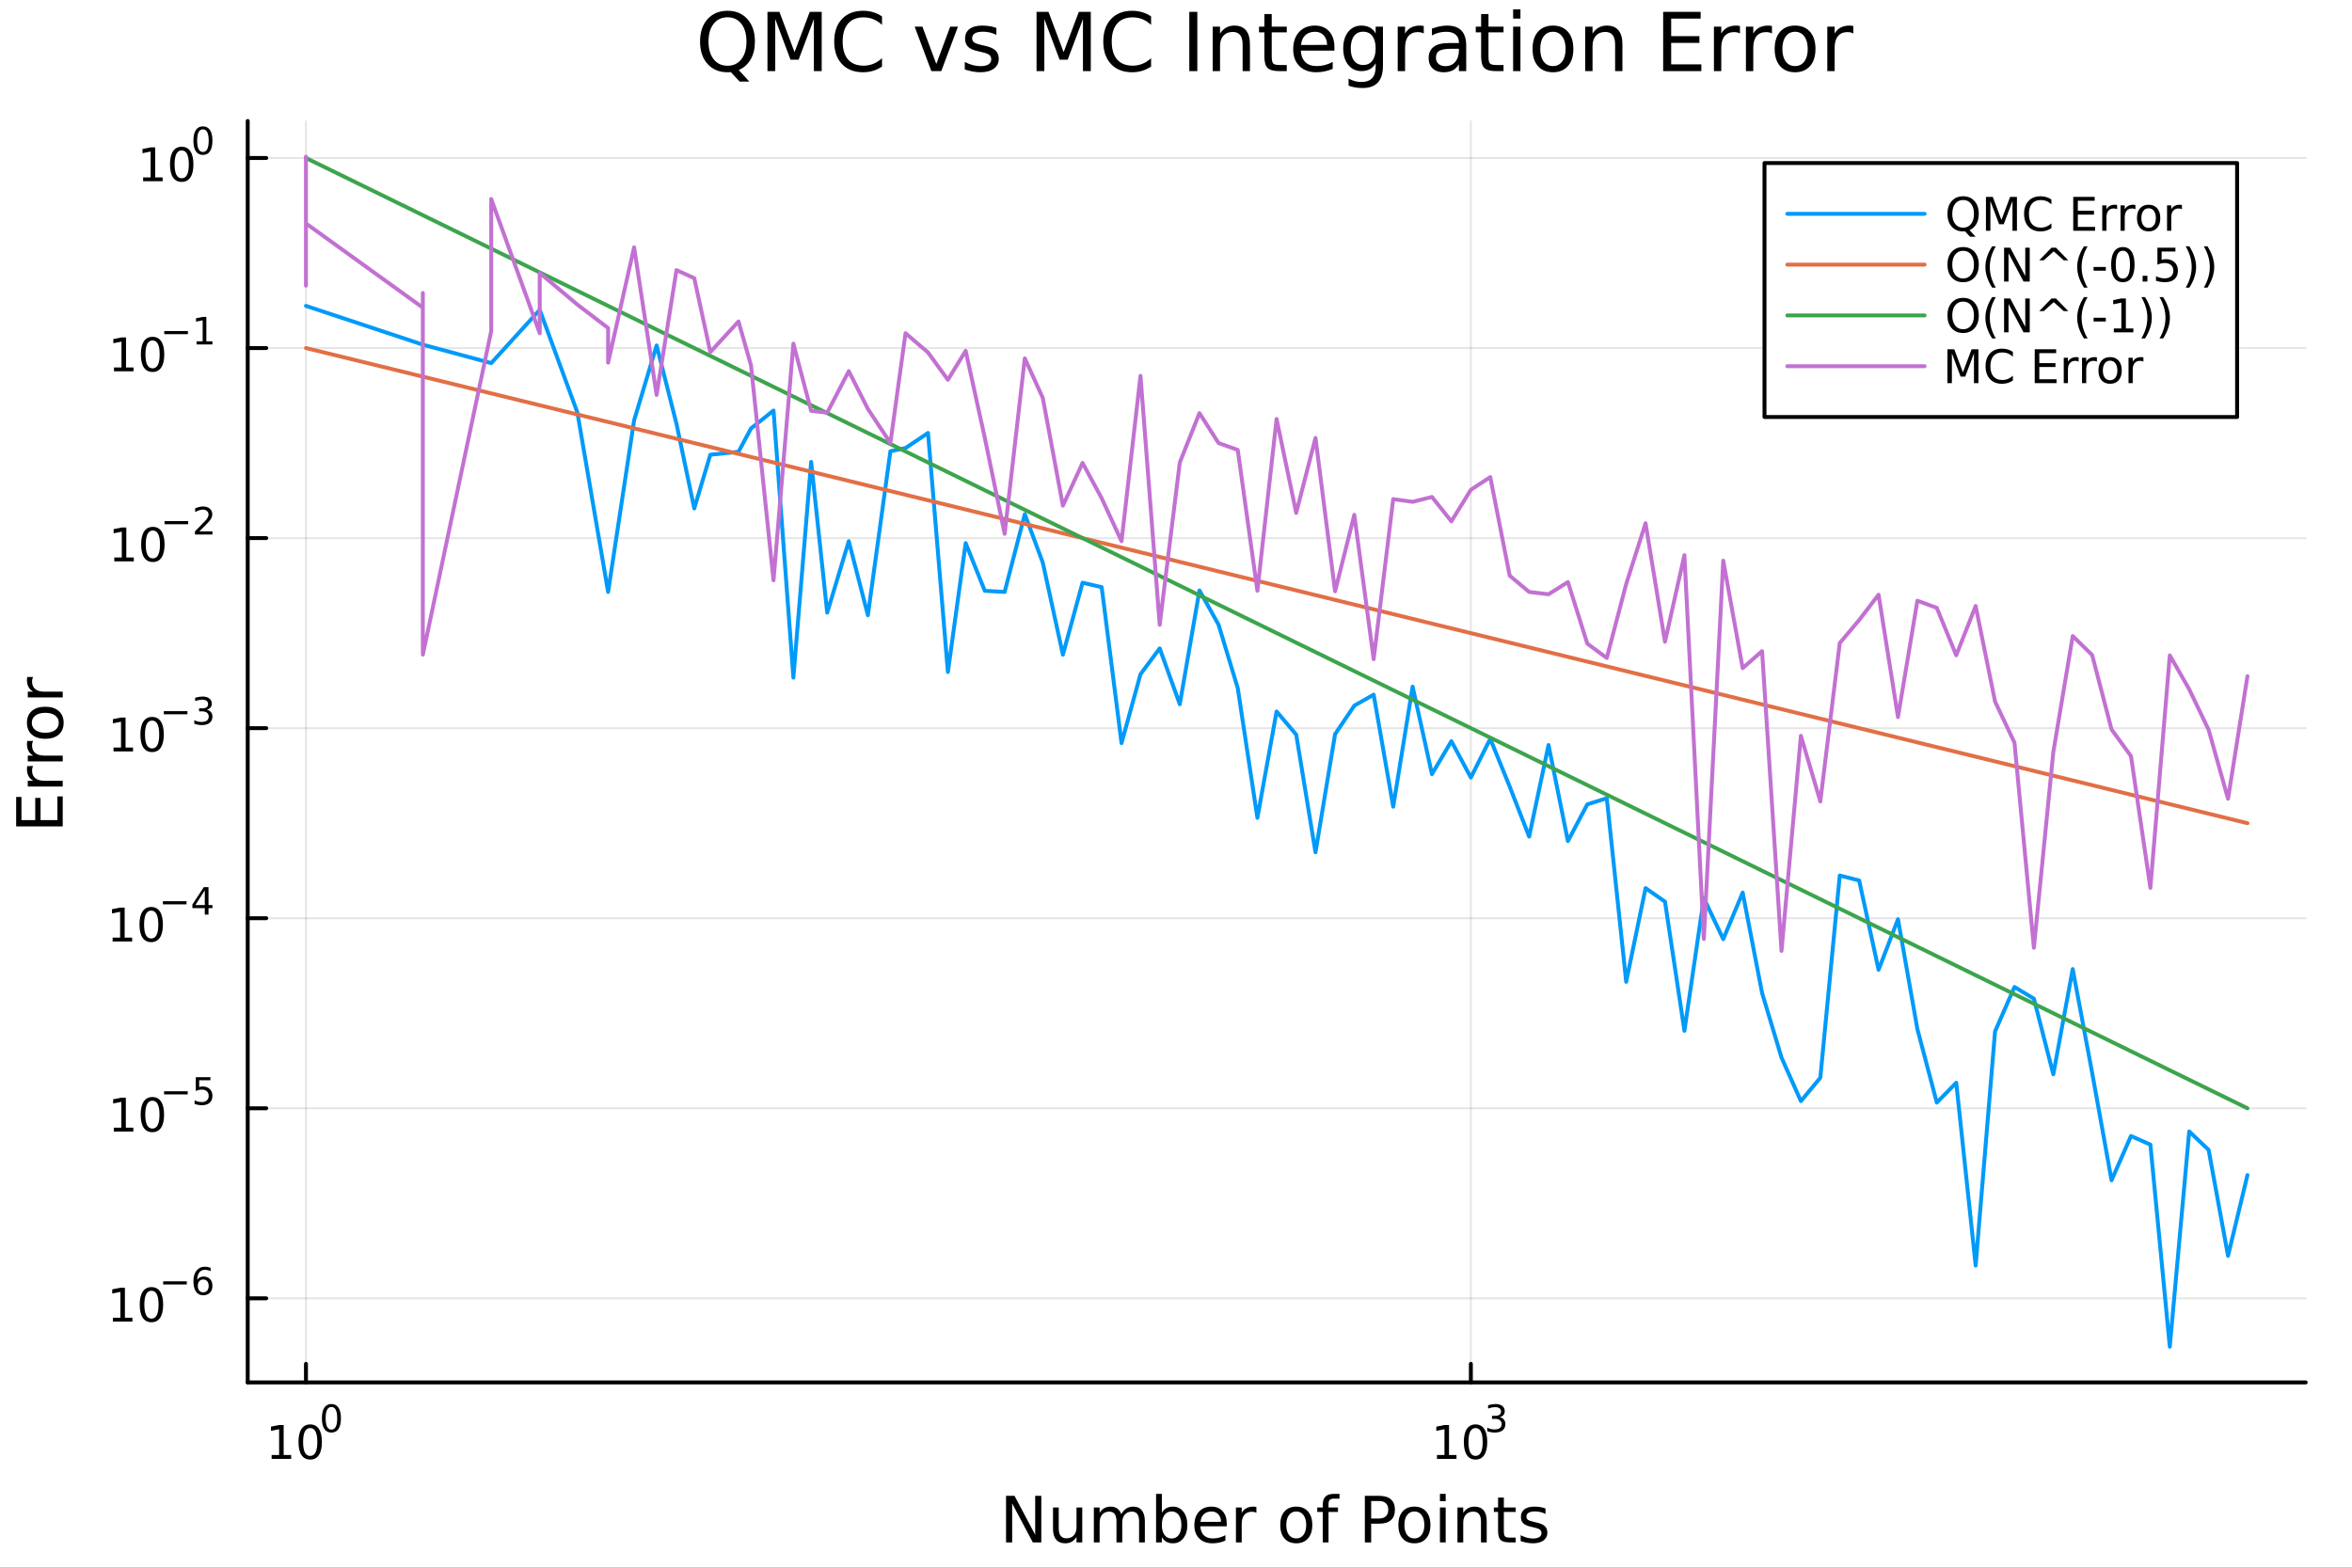<svg xmlns="http://www.w3.org/2000/svg" xmlns:xlink="http://www.w3.org/1999/xlink" width="600" height="400" viewBox="0 0 2400 1600">
<rect x="0" y="0" width="2400" height="1600" fill="#333333" stroke="none"/>
<defs>
  <clipPath id="clip180">
    <rect x="0" y="0" width="2400" height="1600"></rect>
  </clipPath>
</defs>
<path clip-path="url(#clip180)" d="M0 1600 L2400 1600 L2400 0 L0 0  Z" fill="#ffffff" fill-rule="evenodd" fill-opacity="1"></path>
<defs>
  <clipPath id="clip181">
    <rect x="480" y="0" width="1681" height="1600"></rect>
  </clipPath>
</defs>
<path clip-path="url(#clip180)" d="M252.764 1410.9 L2352.76 1410.9 L2352.76 123.472 L252.764 123.472  Z" fill="#ffffff" fill-rule="evenodd" fill-opacity="1"></path>
<defs>
  <clipPath id="clip182">
    <rect x="252" y="123" width="2101" height="1288"></rect>
  </clipPath>
</defs>
<polyline clip-path="url(#clip182)" style="stroke:#000000; stroke-linecap:round; stroke-linejoin:round; stroke-width:2; stroke-opacity:0.1; fill:none" points="312.198,1410.9 312.198,123.472 "></polyline>
<polyline clip-path="url(#clip182)" style="stroke:#000000; stroke-linecap:round; stroke-linejoin:round; stroke-width:2; stroke-opacity:0.1; fill:none" points="1500.87,1410.9 1500.87,123.472 "></polyline>
<polyline clip-path="url(#clip180)" style="stroke:#000000; stroke-linecap:round; stroke-linejoin:round; stroke-width:4; stroke-opacity:1; fill:none" points="252.764,1410.9 2352.76,1410.9 "></polyline>
<polyline clip-path="url(#clip180)" style="stroke:#000000; stroke-linecap:round; stroke-linejoin:round; stroke-width:4; stroke-opacity:1; fill:none" points="312.198,1410.9 312.198,1392 "></polyline>
<polyline clip-path="url(#clip180)" style="stroke:#000000; stroke-linecap:round; stroke-linejoin:round; stroke-width:4; stroke-opacity:1; fill:none" points="1500.87,1410.9 1500.87,1392 "></polyline>
<path clip-path="url(#clip180)" d="M277.181 1485.02 L284.819 1485.02 L284.819 1458.66 L276.509 1460.32 L276.509 1456.06 L284.773 1454.4 L289.449 1454.4 L289.449 1485.02 L297.088 1485.02 L297.088 1488.96 L277.181 1488.96 L277.181 1485.02 Z" fill="#000000" fill-rule="nonzero" fill-opacity="1"></path><path clip-path="url(#clip180)" d="M316.532 1457.48 Q312.921 1457.48 311.092 1461.04 Q309.287 1464.58 309.287 1471.71 Q309.287 1478.82 311.092 1482.38 Q312.921 1485.92 316.532 1485.92 Q320.166 1485.92 321.972 1482.38 Q323.801 1478.82 323.801 1471.71 Q323.801 1464.58 321.972 1461.04 Q320.166 1457.48 316.532 1457.48 M316.532 1453.77 Q322.342 1453.77 325.398 1458.38 Q328.477 1462.96 328.477 1471.71 Q328.477 1480.44 325.398 1485.04 Q322.342 1489.63 316.532 1489.63 Q310.722 1489.63 307.643 1485.04 Q304.588 1480.44 304.588 1471.71 Q304.588 1462.96 307.643 1458.38 Q310.722 1453.77 316.532 1453.77 Z" fill="#000000" fill-rule="nonzero" fill-opacity="1"></path><path clip-path="url(#clip180)" d="M338.181 1435.97 Q335.247 1435.97 333.762 1438.86 Q332.295 1441.74 332.295 1447.53 Q332.295 1453.31 333.762 1456.2 Q335.247 1459.08 338.181 1459.08 Q341.134 1459.08 342.601 1456.2 Q344.087 1453.31 344.087 1447.53 Q344.087 1441.74 342.601 1438.86 Q341.134 1435.97 338.181 1435.97 M338.181 1432.96 Q342.902 1432.96 345.385 1436.7 Q347.886 1440.43 347.886 1447.53 Q347.886 1454.62 345.385 1458.37 Q342.902 1462.09 338.181 1462.09 Q333.461 1462.09 330.959 1458.37 Q328.477 1454.62 328.477 1447.53 Q328.477 1440.43 330.959 1436.7 Q333.461 1432.96 338.181 1432.96 Z" fill="#000000" fill-rule="nonzero" fill-opacity="1"></path><path clip-path="url(#clip180)" d="M1466.32 1485.02 L1473.95 1485.02 L1473.95 1458.66 L1465.64 1460.32 L1465.64 1456.06 L1473.91 1454.4 L1478.58 1454.4 L1478.58 1485.02 L1486.22 1485.02 L1486.22 1488.96 L1466.32 1488.96 L1466.32 1485.02 Z" fill="#000000" fill-rule="nonzero" fill-opacity="1"></path><path clip-path="url(#clip180)" d="M1505.67 1457.48 Q1502.06 1457.48 1500.23 1461.04 Q1498.42 1464.58 1498.42 1471.71 Q1498.42 1478.82 1500.23 1482.38 Q1502.06 1485.92 1505.67 1485.92 Q1509.3 1485.92 1511.11 1482.38 Q1512.94 1478.82 1512.94 1471.71 Q1512.94 1464.58 1511.11 1461.04 Q1509.3 1457.48 1505.67 1457.48 M1505.67 1453.77 Q1511.48 1453.77 1514.53 1458.38 Q1517.61 1462.96 1517.61 1471.71 Q1517.61 1480.44 1514.53 1485.04 Q1511.48 1489.63 1505.67 1489.63 Q1499.86 1489.63 1496.78 1485.04 Q1493.72 1480.44 1493.72 1471.71 Q1493.72 1462.96 1496.78 1458.38 Q1499.86 1453.77 1505.67 1453.77 Z" fill="#000000" fill-rule="nonzero" fill-opacity="1"></path><path clip-path="url(#clip180)" d="M1530.31 1446.41 Q1533.03 1446.99 1534.56 1448.83 Q1536.1 1450.68 1536.1 1453.38 Q1536.1 1457.54 1533.24 1459.82 Q1530.38 1462.09 1525.12 1462.09 Q1523.35 1462.09 1521.47 1461.73 Q1519.61 1461.4 1517.61 1460.7 L1517.61 1457.03 Q1519.19 1457.95 1521.07 1458.42 Q1522.95 1458.89 1525 1458.89 Q1528.58 1458.89 1530.44 1457.48 Q1532.32 1456.07 1532.32 1453.38 Q1532.32 1450.9 1530.57 1449.51 Q1528.84 1448.1 1525.74 1448.1 L1522.46 1448.1 L1522.46 1444.98 L1525.89 1444.98 Q1528.69 1444.98 1530.18 1443.87 Q1531.66 1442.74 1531.66 1440.63 Q1531.66 1438.47 1530.12 1437.32 Q1528.6 1436.16 1525.74 1436.16 Q1524.18 1436.16 1522.39 1436.49 Q1520.6 1436.83 1518.46 1437.55 L1518.46 1434.16 Q1520.62 1433.56 1522.5 1433.26 Q1524.4 1432.96 1526.08 1432.96 Q1530.4 1432.96 1532.92 1434.93 Q1535.44 1436.89 1535.44 1440.24 Q1535.44 1442.57 1534.11 1444.19 Q1532.77 1445.79 1530.31 1446.41 Z" fill="#000000" fill-rule="nonzero" fill-opacity="1"></path><path clip-path="url(#clip180)" d="M1026.58 1526.67 L1035.24 1526.67 L1056.31 1566.42 L1056.31 1526.67 L1062.55 1526.67 L1062.55 1574.19 L1053.89 1574.19 L1032.82 1534.43 L1032.82 1574.19 L1026.58 1574.19 L1026.58 1526.67 Z" fill="#000000" fill-rule="nonzero" fill-opacity="1"></path><path clip-path="url(#clip180)" d="M1074.49 1560.12 L1074.49 1538.54 L1080.34 1538.54 L1080.34 1559.89 Q1080.34 1564.96 1082.32 1567.5 Q1084.29 1570.02 1088.24 1570.02 Q1092.98 1570.02 1095.72 1566.99 Q1098.48 1563.97 1098.48 1558.75 L1098.48 1538.54 L1104.34 1538.54 L1104.34 1574.19 L1098.48 1574.19 L1098.48 1568.71 Q1096.35 1571.96 1093.52 1573.55 Q1090.72 1575.11 1086.99 1575.11 Q1080.85 1575.11 1077.67 1571.29 Q1074.49 1567.47 1074.49 1560.12 M1089.22 1537.68 L1089.22 1537.68 Z" fill="#000000" fill-rule="nonzero" fill-opacity="1"></path><path clip-path="url(#clip180)" d="M1144.16 1545.38 Q1146.35 1541.43 1149.41 1539.56 Q1152.47 1537.68 1156.6 1537.68 Q1162.17 1537.68 1165.2 1541.59 Q1168.22 1545.48 1168.22 1552.67 L1168.22 1574.19 L1162.33 1574.19 L1162.33 1552.86 Q1162.33 1547.74 1160.52 1545.25 Q1158.7 1542.77 1154.98 1542.77 Q1150.43 1542.77 1147.79 1545.79 Q1145.15 1548.82 1145.15 1554.04 L1145.15 1574.19 L1139.26 1574.19 L1139.26 1552.86 Q1139.26 1547.7 1137.44 1545.25 Q1135.63 1542.77 1131.84 1542.77 Q1127.35 1542.77 1124.71 1545.83 Q1122.07 1548.85 1122.07 1554.04 L1122.07 1574.19 L1116.18 1574.19 L1116.18 1538.54 L1122.07 1538.54 L1122.07 1544.08 Q1124.07 1540.8 1126.88 1539.24 Q1129.68 1537.68 1133.53 1537.68 Q1137.41 1537.68 1140.12 1539.65 Q1142.85 1541.62 1144.16 1545.38 Z" fill="#000000" fill-rule="nonzero" fill-opacity="1"></path><path clip-path="url(#clip180)" d="M1205.49 1556.39 Q1205.49 1549.93 1202.82 1546.27 Q1200.18 1542.58 1195.53 1542.58 Q1190.88 1542.58 1188.21 1546.27 Q1185.57 1549.93 1185.57 1556.39 Q1185.57 1562.85 1188.21 1566.55 Q1190.88 1570.21 1195.53 1570.21 Q1200.18 1570.21 1202.82 1566.55 Q1205.49 1562.85 1205.49 1556.39 M1185.57 1543.95 Q1187.41 1540.77 1190.21 1539.24 Q1193.05 1537.68 1196.96 1537.68 Q1203.45 1537.68 1207.5 1542.83 Q1211.57 1547.99 1211.57 1556.39 Q1211.57 1564.8 1207.5 1569.95 Q1203.45 1575.11 1196.96 1575.11 Q1193.05 1575.11 1190.21 1573.58 Q1187.41 1572.02 1185.57 1568.84 L1185.57 1574.19 L1179.68 1574.19 L1179.68 1524.66 L1185.57 1524.66 L1185.57 1543.95 Z" fill="#000000" fill-rule="nonzero" fill-opacity="1"></path><path clip-path="url(#clip180)" d="M1251.77 1554.9 L1251.77 1557.76 L1224.84 1557.76 Q1225.23 1563.81 1228.47 1566.99 Q1231.75 1570.14 1237.58 1570.14 Q1240.95 1570.14 1244.1 1569.32 Q1247.28 1568.49 1250.4 1566.83 L1250.4 1572.37 Q1247.25 1573.71 1243.94 1574.41 Q1240.63 1575.11 1237.22 1575.11 Q1228.69 1575.11 1223.7 1570.14 Q1218.73 1565.18 1218.73 1556.71 Q1218.73 1547.96 1223.44 1542.83 Q1228.19 1537.68 1236.21 1537.68 Q1243.4 1537.68 1247.57 1542.33 Q1251.77 1546.94 1251.77 1554.9 M1245.91 1553.18 Q1245.85 1548.37 1243.21 1545.51 Q1240.6 1542.64 1236.27 1542.64 Q1231.37 1542.64 1228.41 1545.41 Q1225.48 1548.18 1225.03 1553.21 L1245.91 1553.18 Z" fill="#000000" fill-rule="nonzero" fill-opacity="1"></path><path clip-path="url(#clip180)" d="M1282.04 1544.01 Q1281.05 1543.44 1279.88 1543.18 Q1278.73 1542.9 1277.33 1542.9 Q1272.36 1542.9 1269.69 1546.14 Q1267.05 1549.36 1267.05 1555.41 L1267.05 1574.19 L1261.16 1574.19 L1261.16 1538.54 L1267.05 1538.54 L1267.05 1544.08 Q1268.89 1540.83 1271.85 1539.27 Q1274.81 1537.68 1279.05 1537.68 Q1279.65 1537.68 1280.38 1537.77 Q1281.12 1537.84 1282.01 1538 L1282.04 1544.01 Z" fill="#000000" fill-rule="nonzero" fill-opacity="1"></path><path clip-path="url(#clip180)" d="M1322.72 1542.64 Q1318.01 1542.64 1315.27 1546.34 Q1312.53 1550 1312.53 1556.39 Q1312.53 1562.79 1315.24 1566.48 Q1317.97 1570.14 1322.72 1570.14 Q1327.4 1570.14 1330.13 1566.45 Q1332.87 1562.76 1332.87 1556.39 Q1332.87 1550.06 1330.13 1546.37 Q1327.4 1542.64 1322.72 1542.64 M1322.72 1537.68 Q1330.36 1537.68 1334.72 1542.64 Q1339.08 1547.61 1339.08 1556.39 Q1339.08 1565.15 1334.72 1570.14 Q1330.36 1575.11 1322.72 1575.11 Q1315.05 1575.11 1310.69 1570.14 Q1306.36 1565.15 1306.36 1556.39 Q1306.36 1547.61 1310.69 1542.64 Q1315.05 1537.68 1322.72 1537.68 Z" fill="#000000" fill-rule="nonzero" fill-opacity="1"></path><path clip-path="url(#clip180)" d="M1366.83 1524.66 L1366.83 1529.53 L1361.23 1529.53 Q1358.08 1529.53 1356.84 1530.8 Q1355.63 1532.08 1355.63 1535.39 L1355.63 1538.54 L1365.27 1538.54 L1365.27 1543.09 L1355.63 1543.09 L1355.63 1574.19 L1349.74 1574.19 L1349.74 1543.09 L1344.14 1543.09 L1344.14 1538.54 L1349.74 1538.54 L1349.74 1536.05 Q1349.74 1530.1 1352.51 1527.4 Q1355.28 1524.66 1361.29 1524.66 L1366.83 1524.66 Z" fill="#000000" fill-rule="nonzero" fill-opacity="1"></path><path clip-path="url(#clip180)" d="M1399.14 1531.95 L1399.14 1549.8 L1407.22 1549.8 Q1411.71 1549.8 1414.16 1547.48 Q1416.61 1545.16 1416.61 1540.86 Q1416.61 1536.6 1414.16 1534.27 Q1411.71 1531.95 1407.22 1531.95 L1399.14 1531.95 M1392.71 1526.67 L1407.22 1526.67 Q1415.21 1526.67 1419.28 1530.29 Q1423.39 1533.89 1423.39 1540.86 Q1423.39 1547.9 1419.28 1551.49 Q1415.21 1555.09 1407.22 1555.09 L1399.14 1555.09 L1399.14 1574.19 L1392.71 1574.19 L1392.71 1526.67 Z" fill="#000000" fill-rule="nonzero" fill-opacity="1"></path><path clip-path="url(#clip180)" d="M1443.25 1542.64 Q1438.54 1542.64 1435.8 1546.34 Q1433.07 1550 1433.07 1556.39 Q1433.07 1562.79 1435.77 1566.48 Q1438.51 1570.14 1443.25 1570.14 Q1447.93 1570.14 1450.67 1566.45 Q1453.4 1562.76 1453.4 1556.39 Q1453.4 1550.06 1450.67 1546.37 Q1447.93 1542.64 1443.25 1542.64 M1443.25 1537.68 Q1450.89 1537.68 1455.25 1542.64 Q1459.61 1547.61 1459.61 1556.39 Q1459.61 1565.15 1455.25 1570.14 Q1450.89 1575.11 1443.25 1575.11 Q1435.58 1575.11 1431.22 1570.14 Q1426.89 1565.15 1426.89 1556.39 Q1426.89 1547.61 1431.22 1542.64 Q1435.58 1537.68 1443.25 1537.68 Z" fill="#000000" fill-rule="nonzero" fill-opacity="1"></path><path clip-path="url(#clip180)" d="M1469.32 1538.54 L1475.18 1538.54 L1475.18 1574.19 L1469.32 1574.19 L1469.32 1538.54 M1469.32 1524.66 L1475.18 1524.66 L1475.18 1532.08 L1469.32 1532.08 L1469.32 1524.66 Z" fill="#000000" fill-rule="nonzero" fill-opacity="1"></path><path clip-path="url(#clip180)" d="M1517.06 1552.67 L1517.06 1574.19 L1511.2 1574.19 L1511.2 1552.86 Q1511.2 1547.8 1509.23 1545.29 Q1507.26 1542.77 1503.31 1542.77 Q1498.57 1542.77 1495.83 1545.79 Q1493.09 1548.82 1493.09 1554.04 L1493.09 1574.19 L1487.21 1574.19 L1487.21 1538.54 L1493.09 1538.54 L1493.09 1544.08 Q1495.2 1540.86 1498.03 1539.27 Q1500.89 1537.68 1504.62 1537.68 Q1510.76 1537.68 1513.91 1541.5 Q1517.06 1545.29 1517.06 1552.67 Z" fill="#000000" fill-rule="nonzero" fill-opacity="1"></path><path clip-path="url(#clip180)" d="M1534.54 1528.42 L1534.54 1538.54 L1546.6 1538.54 L1546.6 1543.09 L1534.54 1543.09 L1534.54 1562.44 Q1534.54 1566.8 1535.71 1568.04 Q1536.92 1569.28 1540.58 1569.28 L1546.6 1569.28 L1546.6 1574.19 L1540.58 1574.19 Q1533.8 1574.19 1531.23 1571.67 Q1528.65 1569.12 1528.65 1562.44 L1528.65 1543.09 L1524.35 1543.09 L1524.35 1538.54 L1528.65 1538.54 L1528.65 1528.42 L1534.54 1528.42 Z" fill="#000000" fill-rule="nonzero" fill-opacity="1"></path><path clip-path="url(#clip180)" d="M1577.03 1539.59 L1577.03 1545.13 Q1574.54 1543.85 1571.87 1543.22 Q1569.2 1542.58 1566.33 1542.58 Q1561.97 1542.58 1559.78 1543.92 Q1557.61 1545.25 1557.61 1547.93 Q1557.61 1549.96 1559.17 1551.14 Q1560.73 1552.29 1565.44 1553.34 L1567.45 1553.78 Q1573.68 1555.12 1576.29 1557.57 Q1578.94 1559.99 1578.94 1564.35 Q1578.94 1569.32 1574.99 1572.21 Q1571.07 1575.11 1564.2 1575.11 Q1561.33 1575.11 1558.22 1574.54 Q1555.13 1573.99 1551.69 1572.88 L1551.69 1566.83 Q1554.94 1568.52 1558.09 1569.38 Q1561.24 1570.21 1564.33 1570.21 Q1568.46 1570.21 1570.69 1568.81 Q1572.92 1567.37 1572.92 1564.8 Q1572.92 1562.41 1571.3 1561.14 Q1569.71 1559.86 1564.26 1558.68 L1562.23 1558.21 Q1556.78 1557.06 1554.36 1554.71 Q1551.95 1552.32 1551.95 1548.18 Q1551.95 1543.15 1555.51 1540.42 Q1559.08 1537.68 1565.63 1537.68 Q1568.88 1537.68 1571.74 1538.16 Q1574.61 1538.63 1577.03 1539.59 Z" fill="#000000" fill-rule="nonzero" fill-opacity="1"></path><polyline clip-path="url(#clip182)" style="stroke:#000000; stroke-linecap:round; stroke-linejoin:round; stroke-width:2; stroke-opacity:0.1; fill:none" points="252.764,1325.09 2352.76,1325.09 "></polyline>
<polyline clip-path="url(#clip182)" style="stroke:#000000; stroke-linecap:round; stroke-linejoin:round; stroke-width:2; stroke-opacity:0.1; fill:none" points="252.764,1131.12 2352.76,1131.12 "></polyline>
<polyline clip-path="url(#clip182)" style="stroke:#000000; stroke-linecap:round; stroke-linejoin:round; stroke-width:2; stroke-opacity:0.1; fill:none" points="252.764,937.146 2352.76,937.146 "></polyline>
<polyline clip-path="url(#clip182)" style="stroke:#000000; stroke-linecap:round; stroke-linejoin:round; stroke-width:2; stroke-opacity:0.1; fill:none" points="252.764,743.172 2352.76,743.172 "></polyline>
<polyline clip-path="url(#clip182)" style="stroke:#000000; stroke-linecap:round; stroke-linejoin:round; stroke-width:2; stroke-opacity:0.1; fill:none" points="252.764,549.197 2352.76,549.197 "></polyline>
<polyline clip-path="url(#clip182)" style="stroke:#000000; stroke-linecap:round; stroke-linejoin:round; stroke-width:2; stroke-opacity:0.1; fill:none" points="252.764,355.223 2352.76,355.223 "></polyline>
<polyline clip-path="url(#clip182)" style="stroke:#000000; stroke-linecap:round; stroke-linejoin:round; stroke-width:2; stroke-opacity:0.1; fill:none" points="252.764,161.249 2352.76,161.249 "></polyline>
<polyline clip-path="url(#clip180)" style="stroke:#000000; stroke-linecap:round; stroke-linejoin:round; stroke-width:4; stroke-opacity:1; fill:none" points="252.764,1410.9 252.764,123.472 "></polyline>
<polyline clip-path="url(#clip180)" style="stroke:#000000; stroke-linecap:round; stroke-linejoin:round; stroke-width:4; stroke-opacity:1; fill:none" points="252.764,1325.09 271.662,1325.09 "></polyline>
<polyline clip-path="url(#clip180)" style="stroke:#000000; stroke-linecap:round; stroke-linejoin:round; stroke-width:4; stroke-opacity:1; fill:none" points="252.764,1131.12 271.662,1131.12 "></polyline>
<polyline clip-path="url(#clip180)" style="stroke:#000000; stroke-linecap:round; stroke-linejoin:round; stroke-width:4; stroke-opacity:1; fill:none" points="252.764,937.146 271.662,937.146 "></polyline>
<polyline clip-path="url(#clip180)" style="stroke:#000000; stroke-linecap:round; stroke-linejoin:round; stroke-width:4; stroke-opacity:1; fill:none" points="252.764,743.172 271.662,743.172 "></polyline>
<polyline clip-path="url(#clip180)" style="stroke:#000000; stroke-linecap:round; stroke-linejoin:round; stroke-width:4; stroke-opacity:1; fill:none" points="252.764,549.197 271.662,549.197 "></polyline>
<polyline clip-path="url(#clip180)" style="stroke:#000000; stroke-linecap:round; stroke-linejoin:round; stroke-width:4; stroke-opacity:1; fill:none" points="252.764,355.223 271.662,355.223 "></polyline>
<polyline clip-path="url(#clip180)" style="stroke:#000000; stroke-linecap:round; stroke-linejoin:round; stroke-width:4; stroke-opacity:1; fill:none" points="252.764,161.249 271.662,161.249 "></polyline>
<path clip-path="url(#clip180)" d="M115.195 1344.89 L122.834 1344.89 L122.834 1318.52 L114.523 1320.19 L114.523 1315.93 L122.787 1314.26 L127.463 1314.26 L127.463 1344.89 L135.102 1344.89 L135.102 1348.82 L115.195 1348.82 L115.195 1344.89 Z" fill="#000000" fill-rule="nonzero" fill-opacity="1"></path><path clip-path="url(#clip180)" d="M154.546 1317.34 Q150.935 1317.34 149.107 1320.91 Q147.301 1324.45 147.301 1331.58 Q147.301 1338.68 149.107 1342.25 Q150.935 1345.79 154.546 1345.79 Q158.181 1345.79 159.986 1342.25 Q161.815 1338.68 161.815 1331.58 Q161.815 1324.45 159.986 1320.91 Q158.181 1317.34 154.546 1317.34 M154.546 1313.64 Q160.357 1313.64 163.412 1318.24 Q166.491 1322.83 166.491 1331.58 Q166.491 1340.3 163.412 1344.91 Q160.357 1349.49 154.546 1349.49 Q148.736 1349.49 145.658 1344.91 Q142.602 1340.3 142.602 1331.58 Q142.602 1322.83 145.658 1318.24 Q148.736 1313.64 154.546 1313.64 Z" fill="#000000" fill-rule="nonzero" fill-opacity="1"></path><path clip-path="url(#clip180)" d="M166.491 1307.74 L190.602 1307.74 L190.602 1310.94 L166.491 1310.94 L166.491 1307.74 Z" fill="#000000" fill-rule="nonzero" fill-opacity="1"></path><path clip-path="url(#clip180)" d="M207.398 1305.86 Q204.84 1305.86 203.335 1307.61 Q201.849 1309.36 201.849 1312.4 Q201.849 1315.43 203.335 1317.2 Q204.84 1318.95 207.398 1318.95 Q209.956 1318.95 211.441 1317.2 Q212.946 1315.43 212.946 1312.4 Q212.946 1309.36 211.441 1307.61 Q209.956 1305.86 207.398 1305.86 M214.94 1293.95 L214.94 1297.41 Q213.51 1296.74 212.043 1296.38 Q210.595 1296.02 209.166 1296.02 Q205.404 1296.02 203.41 1298.56 Q201.436 1301.1 201.153 1306.23 Q202.263 1304.6 203.937 1303.73 Q205.611 1302.85 207.623 1302.85 Q211.855 1302.85 214.3 1305.43 Q216.764 1307.98 216.764 1312.4 Q216.764 1316.73 214.206 1319.34 Q211.648 1321.96 207.398 1321.96 Q202.526 1321.96 199.95 1318.23 Q197.373 1314.49 197.373 1307.4 Q197.373 1300.74 200.533 1296.79 Q203.693 1292.82 209.015 1292.82 Q210.445 1292.82 211.893 1293.11 Q213.36 1293.39 214.94 1293.95 Z" fill="#000000" fill-rule="nonzero" fill-opacity="1"></path><path clip-path="url(#clip180)" d="M116.135 1150.91 L123.774 1150.91 L123.774 1124.55 L115.464 1126.21 L115.464 1121.95 L123.728 1120.29 L128.404 1120.29 L128.404 1150.91 L136.042 1150.91 L136.042 1154.85 L116.135 1154.85 L116.135 1150.91 Z" fill="#000000" fill-rule="nonzero" fill-opacity="1"></path><path clip-path="url(#clip180)" d="M155.487 1123.37 Q151.876 1123.37 150.047 1126.93 Q148.241 1130.47 148.241 1137.6 Q148.241 1144.71 150.047 1148.27 Q151.876 1151.82 155.487 1151.82 Q159.121 1151.82 160.927 1148.27 Q162.755 1144.71 162.755 1137.6 Q162.755 1130.47 160.927 1126.93 Q159.121 1123.37 155.487 1123.37 M155.487 1119.66 Q161.297 1119.66 164.352 1124.27 Q167.431 1128.85 167.431 1137.6 Q167.431 1146.33 164.352 1150.94 Q161.297 1155.52 155.487 1155.52 Q149.677 1155.52 146.598 1150.94 Q143.542 1146.33 143.542 1137.6 Q143.542 1128.85 146.598 1124.27 Q149.677 1119.66 155.487 1119.66 Z" fill="#000000" fill-rule="nonzero" fill-opacity="1"></path><path clip-path="url(#clip180)" d="M167.431 1113.76 L191.543 1113.76 L191.543 1116.96 L167.431 1116.96 L167.431 1113.76 Z" fill="#000000" fill-rule="nonzero" fill-opacity="1"></path><path clip-path="url(#clip180)" d="M199.781 1099.36 L214.695 1099.36 L214.695 1102.55 L203.26 1102.55 L203.26 1109.44 Q204.088 1109.16 204.915 1109.02 Q205.743 1108.87 206.57 1108.87 Q211.272 1108.87 214.018 1111.45 Q216.764 1114.03 216.764 1118.43 Q216.764 1122.96 213.943 1125.48 Q211.122 1127.98 205.987 1127.98 Q204.219 1127.98 202.376 1127.68 Q200.552 1127.38 198.596 1126.78 L198.596 1122.96 Q200.288 1123.88 202.094 1124.33 Q203.899 1124.79 205.912 1124.79 Q209.166 1124.79 211.065 1123.07 Q212.965 1121.36 212.965 1118.43 Q212.965 1115.49 211.065 1113.78 Q209.166 1112.07 205.912 1112.07 Q204.388 1112.07 202.865 1112.41 Q201.36 1112.75 199.781 1113.46 L199.781 1099.36 Z" fill="#000000" fill-rule="nonzero" fill-opacity="1"></path><path clip-path="url(#clip180)" d="M114.931 956.938 L122.57 956.938 L122.57 930.573 L114.26 932.239 L114.26 927.98 L122.524 926.314 L127.2 926.314 L127.2 956.938 L134.839 956.938 L134.839 960.874 L114.931 960.874 L114.931 956.938 Z" fill="#000000" fill-rule="nonzero" fill-opacity="1"></path><path clip-path="url(#clip180)" d="M154.283 929.392 Q150.672 929.392 148.843 932.957 Q147.038 936.499 147.038 943.628 Q147.038 950.735 148.843 954.299 Q150.672 957.841 154.283 957.841 Q157.917 957.841 159.723 954.299 Q161.552 950.735 161.552 943.628 Q161.552 936.499 159.723 932.957 Q157.917 929.392 154.283 929.392 M154.283 925.689 Q160.093 925.689 163.149 930.295 Q166.227 934.878 166.227 943.628 Q166.227 952.355 163.149 956.962 Q160.093 961.545 154.283 961.545 Q148.473 961.545 145.394 956.962 Q142.339 952.355 142.339 943.628 Q142.339 934.878 145.394 930.295 Q148.473 925.689 154.283 925.689 Z" fill="#000000" fill-rule="nonzero" fill-opacity="1"></path><path clip-path="url(#clip180)" d="M166.227 919.79 L190.339 919.79 L190.339 922.987 L166.227 922.987 L166.227 919.79 Z" fill="#000000" fill-rule="nonzero" fill-opacity="1"></path><path clip-path="url(#clip180)" d="M208.978 908.693 L199.386 923.683 L208.978 923.683 L208.978 908.693 M207.981 905.383 L212.758 905.383 L212.758 923.683 L216.764 923.683 L216.764 926.843 L212.758 926.843 L212.758 933.463 L208.978 933.463 L208.978 926.843 L196.301 926.843 L196.301 923.175 L207.981 905.383 Z" fill="#000000" fill-rule="nonzero" fill-opacity="1"></path><path clip-path="url(#clip180)" d="M115.853 762.964 L123.492 762.964 L123.492 736.599 L115.182 738.265 L115.182 734.006 L123.446 732.339 L128.121 732.339 L128.121 762.964 L135.76 762.964 L135.76 766.899 L115.853 766.899 L115.853 762.964 Z" fill="#000000" fill-rule="nonzero" fill-opacity="1"></path><path clip-path="url(#clip180)" d="M155.205 735.418 Q151.594 735.418 149.765 738.983 Q147.959 742.524 147.959 749.654 Q147.959 756.76 149.765 760.325 Q151.594 763.867 155.205 763.867 Q158.839 763.867 160.644 760.325 Q162.473 756.76 162.473 749.654 Q162.473 742.524 160.644 738.983 Q158.839 735.418 155.205 735.418 M155.205 731.714 Q161.015 731.714 164.07 736.321 Q167.149 740.904 167.149 749.654 Q167.149 758.381 164.07 762.987 Q161.015 767.571 155.205 767.571 Q149.395 767.571 146.316 762.987 Q143.26 758.381 143.26 749.654 Q143.26 740.904 146.316 736.321 Q149.395 731.714 155.205 731.714 Z" fill="#000000" fill-rule="nonzero" fill-opacity="1"></path><path clip-path="url(#clip180)" d="M167.149 725.816 L191.261 725.816 L191.261 729.013 L167.149 729.013 L167.149 725.816 Z" fill="#000000" fill-rule="nonzero" fill-opacity="1"></path><path clip-path="url(#clip180)" d="M210.971 724.349 Q213.698 724.932 215.222 726.775 Q216.764 728.618 216.764 731.326 Q216.764 735.483 213.905 737.759 Q211.046 740.034 205.78 740.034 Q204.012 740.034 202.132 739.677 Q200.27 739.338 198.276 738.643 L198.276 734.975 Q199.856 735.897 201.737 736.367 Q203.617 736.837 205.667 736.837 Q209.241 736.837 211.103 735.426 Q212.984 734.016 212.984 731.326 Q212.984 728.844 211.234 727.452 Q209.504 726.041 206.401 726.041 L203.128 726.041 L203.128 722.919 L206.551 722.919 Q209.354 722.919 210.84 721.81 Q212.325 720.681 212.325 718.575 Q212.325 716.412 210.783 715.264 Q209.26 714.098 206.401 714.098 Q204.84 714.098 203.053 714.437 Q201.266 714.775 199.122 715.49 L199.122 712.105 Q201.285 711.503 203.166 711.202 Q205.066 710.901 206.739 710.901 Q211.065 710.901 213.585 712.876 Q216.106 714.832 216.106 718.18 Q216.106 720.512 214.77 722.129 Q213.435 723.728 210.971 724.349 Z" fill="#000000" fill-rule="nonzero" fill-opacity="1"></path><path clip-path="url(#clip180)" d="M116.624 568.99 L124.263 568.99 L124.263 542.624 L115.953 544.291 L115.953 540.032 L124.217 538.365 L128.893 538.365 L128.893 568.99 L136.531 568.99 L136.531 572.925 L116.624 572.925 L116.624 568.99 Z" fill="#000000" fill-rule="nonzero" fill-opacity="1"></path><path clip-path="url(#clip180)" d="M155.976 541.444 Q152.365 541.444 150.536 545.008 Q148.73 548.55 148.73 555.68 Q148.73 562.786 150.536 566.351 Q152.365 569.893 155.976 569.893 Q159.61 569.893 161.416 566.351 Q163.244 562.786 163.244 555.68 Q163.244 548.55 161.416 545.008 Q159.61 541.444 155.976 541.444 M155.976 537.74 Q161.786 537.74 164.841 542.346 Q167.92 546.93 167.92 555.68 Q167.92 564.407 164.841 569.013 Q161.786 573.596 155.976 573.596 Q150.166 573.596 147.087 569.013 Q144.031 564.407 144.031 555.68 Q144.031 546.93 147.087 542.346 Q150.166 537.74 155.976 537.74 Z" fill="#000000" fill-rule="nonzero" fill-opacity="1"></path><path clip-path="url(#clip180)" d="M167.92 531.841 L192.032 531.841 L192.032 535.039 L167.92 535.039 L167.92 531.841 Z" fill="#000000" fill-rule="nonzero" fill-opacity="1"></path><path clip-path="url(#clip180)" d="M203.504 542.317 L216.764 542.317 L216.764 545.515 L198.934 545.515 L198.934 542.317 Q201.097 540.079 204.821 536.318 Q208.564 532.537 209.523 531.446 Q211.347 529.396 212.062 527.986 Q212.796 526.556 212.796 525.183 Q212.796 522.945 211.216 521.535 Q209.655 520.124 207.134 520.124 Q205.348 520.124 203.354 520.745 Q201.379 521.365 199.122 522.626 L199.122 518.789 Q201.417 517.867 203.41 517.397 Q205.404 516.927 207.059 516.927 Q211.423 516.927 214.018 519.109 Q216.613 521.29 216.613 524.939 Q216.613 526.669 215.955 528.23 Q215.316 529.773 213.604 531.879 Q213.134 532.424 210.614 535.039 Q208.094 537.634 203.504 542.317 Z" fill="#000000" fill-rule="nonzero" fill-opacity="1"></path><path clip-path="url(#clip180)" d="M116.323 375.016 L123.962 375.016 L123.962 348.65 L115.652 350.317 L115.652 346.057 L123.916 344.391 L128.592 344.391 L128.592 375.016 L136.231 375.016 L136.231 378.951 L116.323 378.951 L116.323 375.016 Z" fill="#000000" fill-rule="nonzero" fill-opacity="1"></path><path clip-path="url(#clip180)" d="M155.675 347.469 Q152.064 347.469 150.235 351.034 Q148.43 354.576 148.43 361.705 Q148.43 368.812 150.235 372.377 Q152.064 375.918 155.675 375.918 Q159.309 375.918 161.115 372.377 Q162.943 368.812 162.943 361.705 Q162.943 354.576 161.115 351.034 Q159.309 347.469 155.675 347.469 M155.675 343.766 Q161.485 343.766 164.541 348.372 Q167.619 352.956 167.619 361.705 Q167.619 370.432 164.541 375.039 Q161.485 379.622 155.675 379.622 Q149.865 379.622 146.786 375.039 Q143.73 370.432 143.73 361.705 Q143.73 352.956 146.786 348.372 Q149.865 343.766 155.675 343.766 Z" fill="#000000" fill-rule="nonzero" fill-opacity="1"></path><path clip-path="url(#clip180)" d="M167.619 337.867 L191.731 337.867 L191.731 341.064 L167.619 341.064 L167.619 337.867 Z" fill="#000000" fill-rule="nonzero" fill-opacity="1"></path><path clip-path="url(#clip180)" d="M200.589 348.343 L206.796 348.343 L206.796 326.921 L200.044 328.275 L200.044 324.815 L206.758 323.46 L210.557 323.46 L210.557 348.343 L216.764 348.343 L216.764 351.54 L200.589 351.54 L200.589 348.343 Z" fill="#000000" fill-rule="nonzero" fill-opacity="1"></path><path clip-path="url(#clip180)" d="M146.058 181.041 L153.697 181.041 L153.697 154.676 L145.387 156.342 L145.387 152.083 L153.651 150.416 L158.327 150.416 L158.327 181.041 L165.966 181.041 L165.966 184.976 L146.058 184.976 L146.058 181.041 Z" fill="#000000" fill-rule="nonzero" fill-opacity="1"></path><path clip-path="url(#clip180)" d="M185.41 153.495 Q181.799 153.495 179.97 157.06 Q178.165 160.602 178.165 167.731 Q178.165 174.838 179.97 178.402 Q181.799 181.944 185.41 181.944 Q189.044 181.944 190.85 178.402 Q192.678 174.838 192.678 167.731 Q192.678 160.602 190.85 157.06 Q189.044 153.495 185.41 153.495 M185.41 149.791 Q191.22 149.791 194.276 154.398 Q197.354 158.981 197.354 167.731 Q197.354 176.458 194.276 181.064 Q191.22 185.648 185.41 185.648 Q179.6 185.648 176.521 181.064 Q173.466 176.458 173.466 167.731 Q173.466 158.981 176.521 154.398 Q179.6 149.791 185.41 149.791 Z" fill="#000000" fill-rule="nonzero" fill-opacity="1"></path><path clip-path="url(#clip180)" d="M207.059 131.988 Q204.125 131.988 202.639 134.884 Q201.172 137.762 201.172 143.554 Q201.172 149.328 202.639 152.225 Q204.125 155.102 207.059 155.102 Q210.012 155.102 211.479 152.225 Q212.965 149.328 212.965 143.554 Q212.965 137.762 211.479 134.884 Q210.012 131.988 207.059 131.988 M207.059 128.978 Q211.78 128.978 214.263 132.721 Q216.764 136.445 216.764 143.554 Q216.764 150.645 214.263 154.388 Q211.78 158.112 207.059 158.112 Q202.338 158.112 199.837 154.388 Q197.354 150.645 197.354 143.554 Q197.354 136.445 199.837 132.721 Q202.338 128.978 207.059 128.978 Z" fill="#000000" fill-rule="nonzero" fill-opacity="1"></path><path clip-path="url(#clip180)" d="M16.484 843.43 L16.484 813.384 L21.895 813.384 L21.895 837 L35.963 837 L35.963 814.37 L41.374 814.37 L41.374 837 L58.593 837 L58.593 812.811 L64.004 812.811 L64.004 843.43 L16.484 843.43 Z" fill="#000000" fill-rule="nonzero" fill-opacity="1"></path><path clip-path="url(#clip180)" d="M33.831 781.841 Q33.258 782.828 33.003 784.006 Q32.717 785.152 32.717 786.552 Q32.717 791.517 35.963 794.191 Q39.178 796.833 45.225 796.833 L64.004 796.833 L64.004 802.721 L28.356 802.721 L28.356 796.833 L33.894 796.833 Q30.648 794.987 29.088 792.027 Q27.497 789.067 27.497 784.833 Q27.497 784.229 27.592 783.497 Q27.656 782.764 27.815 781.873 L33.831 781.841 Z" fill="#000000" fill-rule="nonzero" fill-opacity="1"></path><path clip-path="url(#clip180)" d="M33.831 756.188 Q33.258 757.174 33.003 758.352 Q32.717 759.498 32.717 760.898 Q32.717 765.864 35.963 768.537 Q39.178 771.179 45.225 771.179 L64.004 771.179 L64.004 777.067 L28.356 777.067 L28.356 771.179 L33.894 771.179 Q30.648 769.333 29.088 766.373 Q27.497 763.413 27.497 759.18 Q27.497 758.575 27.592 757.843 Q27.656 757.111 27.815 756.219 L33.831 756.188 Z" fill="#000000" fill-rule="nonzero" fill-opacity="1"></path><path clip-path="url(#clip180)" d="M32.462 737.663 Q32.462 742.374 36.154 745.111 Q39.815 747.849 46.212 747.849 Q52.609 747.849 56.302 745.143 Q59.962 742.406 59.962 737.663 Q59.962 732.985 56.27 730.247 Q52.578 727.51 46.212 727.51 Q39.878 727.51 36.186 730.247 Q32.462 732.985 32.462 737.663 M27.497 737.663 Q27.497 730.025 32.462 725.664 Q37.427 721.304 46.212 721.304 Q54.965 721.304 59.962 725.664 Q64.927 730.025 64.927 737.663 Q64.927 745.334 59.962 749.695 Q54.965 754.023 46.212 754.023 Q37.427 754.023 32.462 749.695 Q27.497 745.334 27.497 737.663 Z" fill="#000000" fill-rule="nonzero" fill-opacity="1"></path><path clip-path="url(#clip180)" d="M33.831 690.939 Q33.258 691.926 33.003 693.103 Q32.717 694.249 32.717 695.65 Q32.717 700.615 35.963 703.289 Q39.178 705.93 45.225 705.93 L64.004 705.93 L64.004 711.819 L28.356 711.819 L28.356 705.93 L33.894 705.93 Q30.648 704.084 29.088 701.124 Q27.497 698.164 27.497 693.931 Q27.497 693.326 27.592 692.594 Q27.656 691.862 27.815 690.971 L33.831 690.939 Z" fill="#000000" fill-rule="nonzero" fill-opacity="1"></path><path clip-path="url(#clip180)" d="M742.378 17.646 Q733.466 17.646 728.2 24.289 Q722.974 30.933 722.974 42.397 Q722.974 53.82 728.2 60.464 Q733.466 67.107 742.378 67.107 Q751.29 67.107 756.475 60.464 Q761.701 53.82 761.701 42.397 Q761.701 30.933 756.475 24.289 Q751.29 17.646 742.378 17.646 M753.842 71.482 L764.618 83.27 L754.733 83.27 L745.781 73.589 Q744.444 73.67 743.715 73.71 Q743.026 73.751 742.378 73.751 Q729.618 73.751 721.962 65.244 Q714.346 56.697 714.346 42.397 Q714.346 28.057 721.962 19.55 Q729.618 11.002 742.378 11.002 Q755.098 11.002 762.714 19.55 Q770.329 28.057 770.329 42.397 Q770.329 52.929 766.076 60.423 Q761.863 67.918 753.842 71.482 Z" fill="#000000" fill-rule="nonzero" fill-opacity="1"></path><path clip-path="url(#clip180)" d="M783.13 12.096 L795.323 12.096 L810.757 53.253 L826.272 12.096 L838.466 12.096 L838.466 72.576 L830.485 72.576 L830.485 19.469 L814.889 60.95 L806.666 60.95 L791.07 19.469 L791.07 72.576 L783.13 72.576 L783.13 12.096 Z" fill="#000000" fill-rule="nonzero" fill-opacity="1"></path><path clip-path="url(#clip180)" d="M899.999 16.755 L899.999 25.383 Q895.867 21.535 891.168 19.631 Q886.509 17.727 881.243 17.727 Q870.873 17.727 865.364 24.087 Q859.854 30.406 859.854 42.397 Q859.854 54.347 865.364 60.707 Q870.873 67.026 881.243 67.026 Q886.509 67.026 891.168 65.122 Q895.867 63.218 899.999 59.37 L899.999 67.918 Q895.705 70.834 890.884 72.292 Q886.104 73.751 880.757 73.751 Q867.024 73.751 859.125 65.365 Q851.226 56.94 851.226 42.397 Q851.226 27.814 859.125 19.428 Q867.024 11.002 880.757 11.002 Q886.185 11.002 890.965 12.461 Q895.786 13.878 899.999 16.755 Z" fill="#000000" fill-rule="nonzero" fill-opacity="1"></path><path clip-path="url(#clip180)" d="M933.338 27.206 L941.237 27.206 L955.415 65.284 L969.593 27.206 L977.493 27.206 L960.479 72.576 L950.352 72.576 L933.338 27.206 Z" fill="#000000" fill-rule="nonzero" fill-opacity="1"></path><path clip-path="url(#clip180)" d="M1016.71 28.543 L1016.71 35.591 Q1013.55 33.971 1010.14 33.161 Q1006.74 32.35 1003.09 32.35 Q997.545 32.35 994.749 34.052 Q991.995 35.753 991.995 39.156 Q991.995 41.749 993.98 43.248 Q995.965 44.706 1001.96 46.043 L1004.51 46.61 Q1012.45 48.311 1015.77 51.43 Q1019.14 54.509 1019.14 60.059 Q1019.14 66.378 1014.11 70.064 Q1009.13 73.751 1000.38 73.751 Q996.734 73.751 992.764 73.022 Q988.835 72.333 984.46 70.915 L984.46 63.218 Q988.592 65.365 992.602 66.459 Q996.613 67.512 1000.54 67.512 Q1005.81 67.512 1008.64 65.73 Q1011.48 63.907 1011.48 60.626 Q1011.48 57.588 1009.41 55.967 Q1007.39 54.347 1000.46 52.848 L997.869 52.24 Q990.942 50.782 987.863 47.785 Q984.784 44.746 984.784 39.48 Q984.784 33.08 989.321 29.596 Q993.858 26.112 1002.2 26.112 Q1006.34 26.112 1009.98 26.72 Q1013.63 27.327 1016.71 28.543 Z" fill="#000000" fill-rule="nonzero" fill-opacity="1"></path><path clip-path="url(#clip180)" d="M1057.7 12.096 L1069.89 12.096 L1085.33 53.253 L1100.84 12.096 L1113.04 12.096 L1113.04 72.576 L1105.06 72.576 L1105.06 19.469 L1089.46 60.95 L1081.24 60.95 L1065.64 19.469 L1065.64 72.576 L1057.7 72.576 L1057.7 12.096 Z" fill="#000000" fill-rule="nonzero" fill-opacity="1"></path><path clip-path="url(#clip180)" d="M1174.57 16.755 L1174.57 25.383 Q1170.44 21.535 1165.74 19.631 Q1161.08 17.727 1155.81 17.727 Q1145.44 17.727 1139.93 24.087 Q1134.42 30.406 1134.42 42.397 Q1134.42 54.347 1139.93 60.707 Q1145.44 67.026 1155.81 67.026 Q1161.08 67.026 1165.74 65.122 Q1170.44 63.218 1174.57 59.37 L1174.57 67.918 Q1170.28 70.834 1165.45 72.292 Q1160.67 73.751 1155.33 73.751 Q1141.59 73.751 1133.7 65.365 Q1125.8 56.94 1125.8 42.397 Q1125.8 27.814 1133.7 19.428 Q1141.59 11.002 1155.33 11.002 Q1160.76 11.002 1165.54 12.461 Q1170.36 13.878 1174.57 16.755 Z" fill="#000000" fill-rule="nonzero" fill-opacity="1"></path><path clip-path="url(#clip180)" d="M1213.58 12.096 L1221.76 12.096 L1221.76 72.576 L1213.58 72.576 L1213.58 12.096 Z" fill="#000000" fill-rule="nonzero" fill-opacity="1"></path><path clip-path="url(#clip180)" d="M1275.44 45.192 L1275.44 72.576 L1267.98 72.576 L1267.98 45.435 Q1267.98 38.994 1265.47 35.794 Q1262.96 32.594 1257.94 32.594 Q1251.9 32.594 1248.42 36.442 Q1244.93 40.29 1244.93 46.934 L1244.93 72.576 L1237.44 72.576 L1237.44 27.206 L1244.93 27.206 L1244.93 34.254 Q1247.61 30.163 1251.21 28.138 Q1254.86 26.112 1259.6 26.112 Q1267.42 26.112 1271.43 30.973 Q1275.44 35.794 1275.44 45.192 Z" fill="#000000" fill-rule="nonzero" fill-opacity="1"></path><path clip-path="url(#clip180)" d="M1297.68 14.324 L1297.68 27.206 L1313.03 27.206 L1313.03 32.999 L1297.68 32.999 L1297.68 57.628 Q1297.68 63.178 1299.17 64.758 Q1300.71 66.338 1305.37 66.338 L1313.03 66.338 L1313.03 72.576 L1305.37 72.576 Q1296.74 72.576 1293.46 69.376 Q1290.18 66.135 1290.18 57.628 L1290.18 32.999 L1284.71 32.999 L1284.71 27.206 L1290.18 27.206 L1290.18 14.324 L1297.68 14.324 Z" fill="#000000" fill-rule="nonzero" fill-opacity="1"></path><path clip-path="url(#clip180)" d="M1361.64 48.028 L1361.64 51.673 L1327.37 51.673 Q1327.86 59.37 1331.99 63.421 Q1336.16 67.431 1343.57 67.431 Q1347.87 67.431 1351.88 66.378 Q1355.93 65.325 1359.9 63.218 L1359.9 70.267 Q1355.89 71.968 1351.67 72.86 Q1347.46 73.751 1343.13 73.751 Q1332.27 73.751 1325.91 67.431 Q1319.59 61.112 1319.59 50.337 Q1319.59 39.197 1325.59 32.675 Q1331.62 26.112 1341.83 26.112 Q1350.99 26.112 1356.29 32.026 Q1361.64 37.9 1361.64 48.028 M1354.19 45.84 Q1354.11 39.723 1350.74 36.077 Q1347.42 32.431 1341.91 32.431 Q1335.67 32.431 1331.91 35.956 Q1328.18 39.48 1327.61 45.88 L1354.19 45.84 Z" fill="#000000" fill-rule="nonzero" fill-opacity="1"></path><path clip-path="url(#clip180)" d="M1403.73 49.364 Q1403.73 41.263 1400.37 36.806 Q1397.04 32.35 1391.01 32.35 Q1385.01 32.35 1381.65 36.806 Q1378.33 41.263 1378.33 49.364 Q1378.33 57.426 1381.65 61.882 Q1385.01 66.338 1391.01 66.338 Q1397.04 66.338 1400.37 61.882 Q1403.73 57.426 1403.73 49.364 M1411.18 66.945 Q1411.18 78.531 1406.04 84.162 Q1400.89 89.833 1390.28 89.833 Q1386.35 89.833 1382.87 89.225 Q1379.38 88.658 1376.1 87.443 L1376.1 80.192 Q1379.38 81.974 1382.58 82.825 Q1385.78 83.675 1389.1 83.675 Q1396.44 83.675 1400.08 79.827 Q1403.73 76.019 1403.73 68.282 L1403.73 64.596 Q1401.42 68.606 1397.81 70.591 Q1394.21 72.576 1389.19 72.576 Q1380.84 72.576 1375.74 66.216 Q1370.63 59.856 1370.63 49.364 Q1370.63 38.832 1375.74 32.472 Q1380.84 26.112 1389.19 26.112 Q1394.21 26.112 1397.81 28.097 Q1401.42 30.082 1403.73 34.092 L1403.73 27.206 L1411.18 27.206 L1411.18 66.945 Z" fill="#000000" fill-rule="nonzero" fill-opacity="1"></path><path clip-path="url(#clip180)" d="M1452.83 34.173 Q1451.57 33.444 1450.07 33.12 Q1448.61 32.756 1446.83 32.756 Q1440.51 32.756 1437.11 36.888 Q1433.75 40.979 1433.75 48.676 L1433.75 72.576 L1426.25 72.576 L1426.25 27.206 L1433.75 27.206 L1433.75 34.254 Q1436.1 30.122 1439.86 28.138 Q1443.63 26.112 1449.02 26.112 Q1449.79 26.112 1450.72 26.234 Q1451.65 26.315 1452.79 26.517 L1452.83 34.173 Z" fill="#000000" fill-rule="nonzero" fill-opacity="1"></path><path clip-path="url(#clip180)" d="M1481.26 49.769 Q1472.23 49.769 1468.75 51.835 Q1465.26 53.901 1465.26 58.884 Q1465.26 62.854 1467.85 65.203 Q1470.49 67.512 1474.98 67.512 Q1481.18 67.512 1484.91 63.137 Q1488.68 58.722 1488.68 51.43 L1488.68 49.769 L1481.26 49.769 M1496.13 46.691 L1496.13 72.576 L1488.68 72.576 L1488.68 65.689 Q1486.12 69.821 1482.32 71.806 Q1478.51 73.751 1473 73.751 Q1466.03 73.751 1461.9 69.862 Q1457.81 65.933 1457.81 59.37 Q1457.81 51.714 1462.91 47.825 Q1468.06 43.936 1478.22 43.936 L1488.68 43.936 L1488.68 43.207 Q1488.68 38.062 1485.27 35.267 Q1481.91 32.431 1475.79 32.431 Q1471.91 32.431 1468.22 33.363 Q1464.53 34.295 1461.13 36.158 L1461.13 29.272 Q1465.22 27.692 1469.07 26.922 Q1472.92 26.112 1476.56 26.112 Q1486.41 26.112 1491.27 31.216 Q1496.13 36.32 1496.13 46.691 Z" fill="#000000" fill-rule="nonzero" fill-opacity="1"></path><path clip-path="url(#clip180)" d="M1518.86 14.324 L1518.86 27.206 L1534.21 27.206 L1534.21 32.999 L1518.86 32.999 L1518.86 57.628 Q1518.86 63.178 1520.35 64.758 Q1521.89 66.338 1526.55 66.338 L1534.21 66.338 L1534.21 72.576 L1526.55 72.576 Q1517.92 72.576 1514.64 69.376 Q1511.36 66.135 1511.36 57.628 L1511.36 32.999 L1505.89 32.999 L1505.89 27.206 L1511.36 27.206 L1511.36 14.324 L1518.86 14.324 Z" fill="#000000" fill-rule="nonzero" fill-opacity="1"></path><path clip-path="url(#clip180)" d="M1544.01 27.206 L1551.47 27.206 L1551.47 72.576 L1544.01 72.576 L1544.01 27.206 M1544.01 9.544 L1551.47 9.544 L1551.47 18.983 L1544.01 18.983 L1544.01 9.544 Z" fill="#000000" fill-rule="nonzero" fill-opacity="1"></path><path clip-path="url(#clip180)" d="M1584.64 32.431 Q1578.65 32.431 1575.16 37.131 Q1571.68 41.789 1571.68 49.931 Q1571.68 58.074 1575.12 62.773 Q1578.61 67.431 1584.64 67.431 Q1590.6 67.431 1594.08 62.732 Q1597.56 58.033 1597.56 49.931 Q1597.56 41.87 1594.08 37.171 Q1590.6 32.431 1584.64 32.431 M1584.64 26.112 Q1594.36 26.112 1599.91 32.431 Q1605.46 38.751 1605.46 49.931 Q1605.46 61.071 1599.91 67.431 Q1594.36 73.751 1584.64 73.751 Q1574.88 73.751 1569.33 67.431 Q1563.82 61.071 1563.82 49.931 Q1563.82 38.751 1569.33 32.431 Q1574.88 26.112 1584.64 26.112 Z" fill="#000000" fill-rule="nonzero" fill-opacity="1"></path><path clip-path="url(#clip180)" d="M1655.53 45.192 L1655.53 72.576 L1648.08 72.576 L1648.08 45.435 Q1648.08 38.994 1645.57 35.794 Q1643.06 32.594 1638.03 32.594 Q1632 32.594 1628.51 36.442 Q1625.03 40.29 1625.03 46.934 L1625.03 72.576 L1617.54 72.576 L1617.54 27.206 L1625.03 27.206 L1625.03 34.254 Q1627.7 30.163 1631.31 28.138 Q1634.95 26.112 1639.69 26.112 Q1647.51 26.112 1651.52 30.973 Q1655.53 35.794 1655.53 45.192 Z" fill="#000000" fill-rule="nonzero" fill-opacity="1"></path><path clip-path="url(#clip180)" d="M1697.1 12.096 L1735.34 12.096 L1735.34 18.983 L1705.28 18.983 L1705.28 36.888 L1734.08 36.888 L1734.08 43.774 L1705.28 43.774 L1705.28 65.689 L1736.06 65.689 L1736.06 72.576 L1697.1 72.576 L1697.1 12.096 Z" fill="#000000" fill-rule="nonzero" fill-opacity="1"></path><path clip-path="url(#clip180)" d="M1775.48 34.173 Q1774.22 33.444 1772.73 33.12 Q1771.27 32.756 1769.48 32.756 Q1763.17 32.756 1759.76 36.888 Q1756.4 40.979 1756.4 48.676 L1756.4 72.576 L1748.91 72.576 L1748.91 27.206 L1756.4 27.206 L1756.4 34.254 Q1758.75 30.122 1762.52 28.138 Q1766.28 26.112 1771.67 26.112 Q1772.44 26.112 1773.37 26.234 Q1774.31 26.315 1775.44 26.517 L1775.48 34.173 Z" fill="#000000" fill-rule="nonzero" fill-opacity="1"></path><path clip-path="url(#clip180)" d="M1808.13 34.173 Q1806.87 33.444 1805.38 33.12 Q1803.92 32.756 1802.14 32.756 Q1795.82 32.756 1792.41 36.888 Q1789.05 40.979 1789.05 48.676 L1789.05 72.576 L1781.56 72.576 L1781.56 27.206 L1789.05 27.206 L1789.05 34.254 Q1791.4 30.122 1795.17 28.138 Q1798.93 26.112 1804.32 26.112 Q1805.09 26.112 1806.02 26.234 Q1806.96 26.315 1808.09 26.517 L1808.13 34.173 Z" fill="#000000" fill-rule="nonzero" fill-opacity="1"></path><path clip-path="url(#clip180)" d="M1831.71 32.431 Q1825.71 32.431 1822.23 37.131 Q1818.74 41.789 1818.74 49.931 Q1818.74 58.074 1822.19 62.773 Q1825.67 67.431 1831.71 67.431 Q1837.66 67.431 1841.15 62.732 Q1844.63 58.033 1844.63 49.931 Q1844.63 41.87 1841.15 37.171 Q1837.66 32.431 1831.71 32.431 M1831.71 26.112 Q1841.43 26.112 1846.98 32.431 Q1852.53 38.751 1852.53 49.931 Q1852.53 61.071 1846.98 67.431 Q1841.43 73.751 1831.71 73.751 Q1821.94 73.751 1816.39 67.431 Q1810.89 61.071 1810.89 49.931 Q1810.89 38.751 1816.39 32.431 Q1821.94 26.112 1831.71 26.112 Z" fill="#000000" fill-rule="nonzero" fill-opacity="1"></path><path clip-path="url(#clip180)" d="M1891.17 34.173 Q1889.92 33.444 1888.42 33.12 Q1886.96 32.756 1885.18 32.756 Q1878.86 32.756 1875.46 36.888 Q1872.09 40.979 1872.09 48.676 L1872.09 72.576 L1864.6 72.576 L1864.6 27.206 L1872.09 27.206 L1872.09 34.254 Q1874.44 30.122 1878.21 28.138 Q1881.98 26.112 1887.37 26.112 Q1888.14 26.112 1889.07 26.234 Q1890 26.315 1891.13 26.517 L1891.17 34.173 Z" fill="#000000" fill-rule="nonzero" fill-opacity="1"></path><polyline clip-path="url(#clip182)" style="stroke:#009af9; stroke-linecap:round; stroke-linejoin:round; stroke-width:4; stroke-opacity:1; fill:none" points="312.198,312.19 312.198,312.19 431.473,351.784 501.245,370.582 550.749,316.235 589.147,420.945 620.521,604.151 647.047,428.974 670.024,352.578 690.292,432.56 708.423,518.931 724.823,464.094 753.57,461.13 766.322,437.267 789.3,418.979 809.568,691.593 827.698,471.461 844.099,625.253 866.096,552.326 885.598,627.886 908.576,460.524 923.996,457.267 946.974,441.885 967.242,685.847 985.372,554.313 1004.87,602.983 1025.14,604.151 1045.71,524.707 1064.08,574.277 1084.59,668.201 1104.65,594.715 1124.15,599.259 1144.42,758.449 1163.77,688.114 1183.36,661.74 1203.87,718.749 1223.92,602.633 1243.42,637.533 1263.01,702.313 1283.05,834.686 1302.64,726.178 1322.66,749.738 1342.34,869.914 1362.32,749.322 1381.94,720.191 1401.71,709.002 1421.64,823.335 1441.45,700.767 1461.18,790.058 1481.01,756.43 1500.87,793.581 1520.68,754.027 1540.51,802.839 1560.36,853.843 1580.13,760.384 1599.9,858.4 1619.72,820.929 1639.57,814.686 1659.37,1002.05 1679.15,906.422 1698.97,920.24 1718.79,1052.03 1738.6,916.617 1758.42,958.527 1778.23,910.986 1798.03,1013.42 1817.86,1079.38 1837.65,1123.81 1857.47,1099.96 1877.3,893.541 1897.1,898.62 1916.91,989.791 1936.72,938.174 1956.53,1050.34 1976.34,1125.31 1996.16,1105.03 2015.97,1291.63 2035.77,1052.68 2055.59,1007.33 2075.4,1019.27 2095.21,1096.46 2115.02,989.045 2134.83,1094.86 2154.64,1204.63 2174.46,1159.44 2194.27,1168.2 2214.08,1374.46 2233.89,1154.79 2253.7,1173.63 2273.51,1281.7 2293.32,1199.35 "></polyline>
<polyline clip-path="url(#clip182)" style="stroke:#e26f46; stroke-linecap:round; stroke-linejoin:round; stroke-width:4; stroke-opacity:1; fill:none" points="312.198,355.223 312.198,355.223 431.473,384.419 501.245,401.498 550.749,413.615 589.147,423.014 620.521,430.694 647.047,437.187 670.024,442.811 690.292,447.772 708.423,452.21 724.823,456.225 753.57,463.261 766.322,466.383 789.3,472.007 809.568,476.968 827.698,481.406 844.099,485.421 866.096,490.805 885.598,495.579 908.576,501.203 923.996,504.978 946.974,510.602 967.242,515.563 985.372,520.001 1004.87,524.775 1025.14,529.736 1045.71,534.771 1064.08,539.269 1084.59,544.289 1104.65,549.197 1124.15,553.971 1144.42,558.932 1163.77,563.67 1183.36,568.465 1203.87,573.485 1223.92,578.393 1243.42,583.167 1263.01,587.961 1283.05,592.866 1302.64,597.661 1322.66,602.562 1342.34,607.378 1362.32,612.269 1381.94,617.073 1401.71,621.912 1421.64,626.79 1441.45,631.64 1461.18,636.468 1481.01,641.323 1500.87,646.185 1520.68,651.033 1540.51,655.886 1560.36,660.746 1580.13,665.585 1599.9,670.425 1619.72,675.275 1639.57,680.135 1659.37,684.981 1679.15,689.823 1698.97,694.674 1718.79,699.526 1738.6,704.376 1758.42,709.228 1778.23,714.077 1798.03,718.922 1817.86,723.777 1837.65,728.621 1857.47,733.471 1877.3,738.325 1897.1,743.172 1916.91,748.02 1936.72,752.87 1956.53,757.719 1976.34,762.569 1996.16,767.419 2015.97,772.269 2035.77,777.117 2055.59,781.967 2075.4,786.816 2095.21,791.666 2115.02,796.514 2134.83,801.364 2154.64,806.213 2174.46,811.063 2194.27,815.912 2214.08,820.762 2233.89,825.611 2253.7,830.46 2273.51,835.309 2293.32,840.159 "></polyline>
<polyline clip-path="url(#clip182)" style="stroke:#3da44d; stroke-linecap:round; stroke-linejoin:round; stroke-width:4; stroke-opacity:1; fill:none" points="312.198,161.249 312.198,161.249 431.473,219.641 501.245,253.798 550.749,278.033 589.147,296.831 620.521,312.19 647.047,325.176 670.024,336.425 690.292,346.347 708.423,355.223 724.823,363.252 753.57,377.325 766.322,383.568 789.3,394.817 809.568,404.739 827.698,413.615 844.099,421.644 866.096,432.413 885.598,441.96 908.576,453.209 923.996,460.758 946.974,472.007 967.242,481.93 985.372,490.805 1004.87,500.352 1025.14,510.275 1045.71,520.345 1064.08,529.34 1084.59,539.38 1104.65,549.197 1124.15,558.744 1144.42,568.667 1163.77,578.142 1183.36,587.732 1203.87,597.772 1223.92,607.589 1243.42,617.137 1263.01,626.724 1283.05,636.534 1302.64,646.124 1322.66,655.928 1342.34,665.559 1362.32,675.34 1381.94,684.948 1401.71,694.627 1421.64,704.383 1441.45,714.082 1461.18,723.739 1481.01,733.449 1500.87,743.172 1520.68,752.869 1540.51,762.574 1560.36,772.295 1580.13,781.972 1599.9,791.652 1619.72,801.353 1639.57,811.073 1659.37,820.765 1679.15,830.449 1698.97,840.151 1718.79,849.854 1738.6,859.555 1758.42,869.258 1778.23,878.956 1798.03,888.646 1817.86,898.357 1837.65,908.044 1857.47,917.746 1877.3,927.452 1897.1,937.146 1916.91,946.843 1936.72,956.542 1956.53,966.24 1976.34,975.941 1996.16,985.64 2015.97,995.34 2035.77,1005.04 2055.59,1014.74 2075.4,1024.43 2095.21,1034.13 2115.02,1043.83 2134.83,1053.53 2154.64,1063.23 2174.46,1072.93 2194.27,1082.63 2214.08,1092.33 2233.89,1102.02 2253.7,1111.72 2273.51,1121.42 2293.32,1131.12 "></polyline>
<polyline clip-path="url(#clip182)" style="stroke:#c271d2; stroke-linecap:round; stroke-linejoin:round; stroke-width:4; stroke-opacity:1; fill:none" points="312.198,176.817 312.198,159.909 312.198,291.513 312.198,228.022 431.473,314.026 431.473,339.372 431.473,299.02 431.473,668.131 501.245,337.898 501.245,215.097 501.245,203.112 550.749,340.143 550.749,297.064 550.749,278.586 589.147,310.872 620.521,334.803 620.521,370.139 647.047,252.411 670.024,403.033 690.292,275.685 708.423,283.89 724.823,359.34 753.57,328.107 766.322,372.816 789.3,592.272 809.568,350.767 827.698,419.32 844.099,421.171 866.096,378.806 885.598,417.344 908.576,452.105 923.996,340.076 946.974,359.767 967.242,387.622 985.372,358.069 1004.87,446.714 1025.14,544.814 1045.71,365.726 1064.08,406.169 1084.59,516.089 1104.65,472.454 1124.15,508.489 1144.42,552.328 1163.77,383.607 1183.36,637.675 1203.87,472.033 1223.92,421.64 1243.42,452.187 1263.01,459.189 1283.05,602.927 1302.64,427.633 1322.66,523.481 1342.34,446.97 1362.32,603.511 1381.94,525.419 1401.71,672.796 1421.64,509.411 1441.45,512.171 1461.18,507.195 1481.01,532.073 1500.87,499.876 1520.68,486.921 1540.51,587.553 1560.36,604.161 1580.13,606.518 1599.9,594.066 1619.72,656.903 1639.57,671.533 1659.37,596.075 1679.15,534.009 1698.97,655.029 1718.79,566.594 1738.6,958.334 1758.42,572.249 1778.23,681.926 1798.03,664.527 1817.86,970.478 1837.65,750.974 1857.47,817.964 1877.3,656.317 1897.1,632.813 1916.91,606.951 1936.72,731.829 1956.53,613.092 1976.34,620.391 1996.16,668.805 2015.97,618.478 2035.77,716 2055.59,757.957 2075.4,967.318 2095.21,767.692 2115.02,649.176 2134.83,668.49 2154.64,744.498 2174.46,771.661 2194.27,906.169 2214.08,668.886 2233.89,703.498 2253.7,744.873 2273.51,815.259 2293.32,690.16 "></polyline>
<path clip-path="url(#clip180)" d="M1800.51 425.586 L2282.76 425.586 L2282.76 166.386 L1800.51 166.386  Z" fill="#ffffff" fill-rule="evenodd" fill-opacity="1"></path>
<polyline clip-path="url(#clip180)" style="stroke:#000000; stroke-linecap:round; stroke-linejoin:round; stroke-width:4; stroke-opacity:1; fill:none" points="1800.51,425.586 2282.76,425.586 2282.76,166.386 1800.51,166.386 1800.51,425.586 "></polyline>
<polyline clip-path="url(#clip180)" style="stroke:#009af9; stroke-linecap:round; stroke-linejoin:round; stroke-width:4; stroke-opacity:1; fill:none" points="1823.85,218.226 1963.85,218.226 "></polyline>
<path clip-path="url(#clip180)" d="M2003.2 204.118 Q1998.1 204.118 1995.1 207.914 Q1992.11 211.71 1992.11 218.261 Q1992.11 224.789 1995.1 228.585 Q1998.1 232.381 2003.2 232.381 Q2008.29 232.381 2011.25 228.585 Q2014.24 224.789 2014.24 218.261 Q2014.24 211.71 2011.25 207.914 Q2008.29 204.118 2003.2 204.118 M2009.75 234.881 L2015.91 241.617 L2010.26 241.617 L2005.14 236.085 Q2004.38 236.131 2003.96 236.154 Q2003.57 236.178 2003.2 236.178 Q1995.91 236.178 1991.53 231.316 Q1987.18 226.432 1987.18 218.261 Q1987.18 210.067 1991.53 205.206 Q1995.91 200.321 2003.2 200.321 Q2010.47 200.321 2014.82 205.206 Q2019.17 210.067 2019.17 218.261 Q2019.17 224.279 2016.74 228.562 Q2014.33 232.844 2009.75 234.881 Z" fill="#000000" fill-rule="nonzero" fill-opacity="1"></path><path clip-path="url(#clip180)" d="M2026.48 200.946 L2033.45 200.946 L2042.27 224.465 L2051.14 200.946 L2058.1 200.946 L2058.1 235.506 L2053.54 235.506 L2053.54 205.159 L2044.63 228.863 L2039.93 228.863 L2031.02 205.159 L2031.02 235.506 L2026.48 235.506 L2026.48 200.946 Z" fill="#000000" fill-rule="nonzero" fill-opacity="1"></path><path clip-path="url(#clip180)" d="M2093.27 203.608 L2093.27 208.539 Q2090.91 206.34 2088.22 205.252 Q2085.56 204.164 2082.55 204.164 Q2076.62 204.164 2073.47 207.798 Q2070.33 211.409 2070.33 218.261 Q2070.33 225.09 2073.47 228.724 Q2076.62 232.335 2082.55 232.335 Q2085.56 232.335 2088.22 231.247 Q2090.91 230.159 2093.27 227.96 L2093.27 232.844 Q2090.81 234.511 2088.06 235.344 Q2085.33 236.178 2082.27 236.178 Q2074.42 236.178 2069.91 231.386 Q2065.4 226.571 2065.4 218.261 Q2065.4 209.928 2069.91 205.136 Q2074.42 200.321 2082.27 200.321 Q2085.37 200.321 2088.1 201.155 Q2090.86 201.965 2093.27 203.608 Z" fill="#000000" fill-rule="nonzero" fill-opacity="1"></path><path clip-path="url(#clip180)" d="M2115.56 200.946 L2137.41 200.946 L2137.41 204.881 L2120.23 204.881 L2120.23 215.113 L2136.69 215.113 L2136.69 219.048 L2120.23 219.048 L2120.23 231.571 L2137.83 231.571 L2137.83 235.506 L2115.56 235.506 L2115.56 200.946 Z" fill="#000000" fill-rule="nonzero" fill-opacity="1"></path><path clip-path="url(#clip180)" d="M2160.35 213.562 Q2159.63 213.145 2158.78 212.96 Q2157.94 212.752 2156.92 212.752 Q2153.31 212.752 2151.37 215.113 Q2149.45 217.451 2149.45 221.849 L2149.45 235.506 L2145.16 235.506 L2145.16 209.58 L2149.45 209.58 L2149.45 213.608 Q2150.79 211.247 2152.94 210.113 Q2155.09 208.955 2158.17 208.955 Q2158.61 208.955 2159.15 209.025 Q2159.68 209.071 2160.33 209.187 L2160.35 213.562 Z" fill="#000000" fill-rule="nonzero" fill-opacity="1"></path><path clip-path="url(#clip180)" d="M2179.01 213.562 Q2178.29 213.145 2177.43 212.96 Q2176.6 212.752 2175.58 212.752 Q2171.97 212.752 2170.03 215.113 Q2168.1 217.451 2168.1 221.849 L2168.1 235.506 L2163.82 235.506 L2163.82 209.58 L2168.1 209.58 L2168.1 213.608 Q2169.45 211.247 2171.6 210.113 Q2173.75 208.955 2176.83 208.955 Q2177.27 208.955 2177.8 209.025 Q2178.34 209.071 2178.98 209.187 L2179.01 213.562 Z" fill="#000000" fill-rule="nonzero" fill-opacity="1"></path><path clip-path="url(#clip180)" d="M2192.48 212.567 Q2189.05 212.567 2187.06 215.252 Q2185.07 217.914 2185.07 222.567 Q2185.07 227.219 2187.04 229.904 Q2189.03 232.566 2192.48 232.566 Q2195.88 232.566 2197.87 229.881 Q2199.86 227.196 2199.86 222.567 Q2199.86 217.96 2197.87 215.275 Q2195.88 212.567 2192.48 212.567 M2192.48 208.955 Q2198.03 208.955 2201.21 212.567 Q2204.38 216.178 2204.38 222.567 Q2204.38 228.932 2201.21 232.566 Q2198.03 236.178 2192.48 236.178 Q2186.9 236.178 2183.73 232.566 Q2180.58 228.932 2180.58 222.567 Q2180.58 216.178 2183.73 212.567 Q2186.9 208.955 2192.48 208.955 Z" fill="#000000" fill-rule="nonzero" fill-opacity="1"></path><path clip-path="url(#clip180)" d="M2226.46 213.562 Q2225.74 213.145 2224.89 212.96 Q2224.05 212.752 2223.03 212.752 Q2219.42 212.752 2217.48 215.113 Q2215.56 217.451 2215.56 221.849 L2215.56 235.506 L2211.28 235.506 L2211.28 209.58 L2215.56 209.58 L2215.56 213.608 Q2216.9 211.247 2219.05 210.113 Q2221.21 208.955 2224.28 208.955 Q2224.72 208.955 2225.26 209.025 Q2225.79 209.071 2226.44 209.187 L2226.46 213.562 Z" fill="#000000" fill-rule="nonzero" fill-opacity="1"></path><polyline clip-path="url(#clip180)" style="stroke:#e26f46; stroke-linecap:round; stroke-linejoin:round; stroke-width:4; stroke-opacity:1; fill:none" points="1823.85,270.066 1963.85,270.066 "></polyline>
<path clip-path="url(#clip180)" d="M2003.2 255.958 Q1998.1 255.958 1995.1 259.754 Q1992.11 263.55 1992.11 270.101 Q1992.11 276.629 1995.1 280.425 Q1998.1 284.221 2003.2 284.221 Q2008.29 284.221 2011.25 280.425 Q2014.24 276.629 2014.24 270.101 Q2014.24 263.55 2011.25 259.754 Q2008.29 255.958 2003.2 255.958 M2003.2 252.161 Q2010.47 252.161 2014.82 257.046 Q2019.17 261.907 2019.17 270.101 Q2019.17 278.272 2014.82 283.156 Q2010.47 288.018 2003.2 288.018 Q1995.91 288.018 1991.53 283.156 Q1987.18 278.295 1987.18 270.101 Q1987.18 261.907 1991.53 257.046 Q1995.91 252.161 2003.2 252.161 Z" fill="#000000" fill-rule="nonzero" fill-opacity="1"></path><path clip-path="url(#clip180)" d="M2036.53 251.374 Q2033.43 256.698 2031.92 261.907 Q2030.42 267.115 2030.42 272.462 Q2030.42 277.809 2031.92 283.064 Q2033.45 288.295 2036.53 293.596 L2032.83 293.596 Q2029.35 288.156 2027.62 282.902 Q2025.91 277.647 2025.91 272.462 Q2025.91 267.3 2027.62 262.069 Q2029.33 256.837 2032.83 251.374 L2036.53 251.374 Z" fill="#000000" fill-rule="nonzero" fill-opacity="1"></path><path clip-path="url(#clip180)" d="M2044.98 252.786 L2051.28 252.786 L2066.6 281.698 L2066.6 252.786 L2071.14 252.786 L2071.14 287.346 L2064.84 287.346 L2049.52 258.434 L2049.52 287.346 L2044.98 287.346 L2044.98 252.786 Z" fill="#000000" fill-rule="nonzero" fill-opacity="1"></path><path clip-path="url(#clip180)" d="M2097.92 252.786 L2110.49 265.68 L2105.84 265.68 L2095.65 256.536 L2085.47 265.68 L2080.81 265.68 L2093.38 252.786 L2097.92 252.786 Z" fill="#000000" fill-rule="nonzero" fill-opacity="1"></path><path clip-path="url(#clip180)" d="M2130.21 251.374 Q2127.11 256.698 2125.6 261.907 Q2124.1 267.115 2124.1 272.462 Q2124.1 277.809 2125.6 283.064 Q2127.13 288.295 2130.21 293.596 L2126.51 293.596 Q2123.03 288.156 2121.3 282.902 Q2119.59 277.647 2119.59 272.462 Q2119.59 267.3 2121.3 262.069 Q2123.01 256.837 2126.51 251.374 L2130.21 251.374 Z" fill="#000000" fill-rule="nonzero" fill-opacity="1"></path><path clip-path="url(#clip180)" d="M2136.32 272.462 L2148.8 272.462 L2148.8 276.258 L2136.32 276.258 L2136.32 272.462 Z" fill="#000000" fill-rule="nonzero" fill-opacity="1"></path><path clip-path="url(#clip180)" d="M2166.18 255.865 Q2162.57 255.865 2160.74 259.43 Q2158.94 262.971 2158.94 270.101 Q2158.94 277.207 2160.74 280.772 Q2162.57 284.314 2166.18 284.314 Q2169.82 284.314 2171.62 280.772 Q2173.45 277.207 2173.45 270.101 Q2173.45 262.971 2171.62 259.43 Q2169.82 255.865 2166.18 255.865 M2166.18 252.161 Q2171.99 252.161 2175.05 256.768 Q2178.13 261.351 2178.13 270.101 Q2178.13 278.828 2175.05 283.434 Q2171.99 288.018 2166.18 288.018 Q2160.37 288.018 2157.29 283.434 Q2154.24 278.828 2154.24 270.101 Q2154.24 261.351 2157.29 256.768 Q2160.37 252.161 2166.18 252.161 Z" fill="#000000" fill-rule="nonzero" fill-opacity="1"></path><path clip-path="url(#clip180)" d="M2186.34 281.467 L2191.23 281.467 L2191.23 287.346 L2186.34 287.346 L2186.34 281.467 Z" fill="#000000" fill-rule="nonzero" fill-opacity="1"></path><path clip-path="url(#clip180)" d="M2201.46 252.786 L2219.82 252.786 L2219.82 256.721 L2205.74 256.721 L2205.74 265.194 Q2206.76 264.846 2207.78 264.684 Q2208.8 264.499 2209.82 264.499 Q2215.6 264.499 2218.98 267.67 Q2222.36 270.842 2222.36 276.258 Q2222.36 281.837 2218.89 284.939 Q2215.42 288.018 2209.1 288.018 Q2206.92 288.018 2204.65 287.647 Q2202.41 287.277 2200 286.536 L2200 281.837 Q2202.09 282.971 2204.31 283.527 Q2206.53 284.082 2209.01 284.082 Q2213.01 284.082 2215.35 281.976 Q2217.69 279.869 2217.69 276.258 Q2217.69 272.647 2215.35 270.541 Q2213.01 268.434 2209.01 268.434 Q2207.13 268.434 2205.26 268.851 Q2203.4 269.268 2201.46 270.147 L2201.46 252.786 Z" fill="#000000" fill-rule="nonzero" fill-opacity="1"></path><path clip-path="url(#clip180)" d="M2230.3 251.374 L2234.01 251.374 Q2237.48 256.837 2239.19 262.069 Q2240.93 267.3 2240.93 272.462 Q2240.93 277.647 2239.19 282.902 Q2237.48 288.156 2234.01 293.596 L2230.3 293.596 Q2233.38 288.295 2234.89 283.064 Q2236.41 277.809 2236.41 272.462 Q2236.41 267.115 2234.89 261.907 Q2233.38 256.698 2230.3 251.374 Z" fill="#000000" fill-rule="nonzero" fill-opacity="1"></path><path clip-path="url(#clip180)" d="M2248.8 251.374 L2252.5 251.374 Q2255.97 256.837 2257.69 262.069 Q2259.42 267.3 2259.42 272.462 Q2259.42 277.647 2257.69 282.902 Q2255.97 288.156 2252.5 293.596 L2248.8 293.596 Q2251.88 288.295 2253.38 283.064 Q2254.91 277.809 2254.91 272.462 Q2254.91 267.115 2253.38 261.907 Q2251.88 256.698 2248.8 251.374 Z" fill="#000000" fill-rule="nonzero" fill-opacity="1"></path><polyline clip-path="url(#clip180)" style="stroke:#3da44d; stroke-linecap:round; stroke-linejoin:round; stroke-width:4; stroke-opacity:1; fill:none" points="1823.85,321.906 1963.85,321.906 "></polyline>
<path clip-path="url(#clip180)" d="M2003.2 307.798 Q1998.1 307.798 1995.1 311.594 Q1992.11 315.39 1992.11 321.941 Q1992.11 328.469 1995.1 332.265 Q1998.1 336.061 2003.2 336.061 Q2008.29 336.061 2011.25 332.265 Q2014.24 328.469 2014.24 321.941 Q2014.24 315.39 2011.25 311.594 Q2008.29 307.798 2003.2 307.798 M2003.2 304.001 Q2010.47 304.001 2014.82 308.886 Q2019.17 313.747 2019.17 321.941 Q2019.17 330.112 2014.82 334.996 Q2010.47 339.858 2003.2 339.858 Q1995.91 339.858 1991.53 334.996 Q1987.18 330.135 1987.18 321.941 Q1987.18 313.747 1991.53 308.886 Q1995.91 304.001 2003.2 304.001 Z" fill="#000000" fill-rule="nonzero" fill-opacity="1"></path><path clip-path="url(#clip180)" d="M2036.53 303.214 Q2033.43 308.538 2031.92 313.747 Q2030.42 318.955 2030.42 324.302 Q2030.42 329.649 2031.92 334.904 Q2033.45 340.135 2036.53 345.436 L2032.83 345.436 Q2029.35 339.996 2027.62 334.742 Q2025.91 329.487 2025.91 324.302 Q2025.91 319.14 2027.62 313.909 Q2029.33 308.677 2032.83 303.214 L2036.53 303.214 Z" fill="#000000" fill-rule="nonzero" fill-opacity="1"></path><path clip-path="url(#clip180)" d="M2044.98 304.626 L2051.28 304.626 L2066.6 333.538 L2066.6 304.626 L2071.14 304.626 L2071.14 339.186 L2064.84 339.186 L2049.52 310.274 L2049.52 339.186 L2044.98 339.186 L2044.98 304.626 Z" fill="#000000" fill-rule="nonzero" fill-opacity="1"></path><path clip-path="url(#clip180)" d="M2097.92 304.626 L2110.49 317.52 L2105.84 317.52 L2095.65 308.376 L2085.47 317.52 L2080.81 317.52 L2093.38 304.626 L2097.92 304.626 Z" fill="#000000" fill-rule="nonzero" fill-opacity="1"></path><path clip-path="url(#clip180)" d="M2130.21 303.214 Q2127.11 308.538 2125.6 313.747 Q2124.1 318.955 2124.1 324.302 Q2124.1 329.649 2125.6 334.904 Q2127.13 340.135 2130.21 345.436 L2126.51 345.436 Q2123.03 339.996 2121.3 334.742 Q2119.59 329.487 2119.59 324.302 Q2119.59 319.14 2121.3 313.909 Q2123.01 308.677 2126.51 303.214 L2130.21 303.214 Z" fill="#000000" fill-rule="nonzero" fill-opacity="1"></path><path clip-path="url(#clip180)" d="M2136.32 324.302 L2148.8 324.302 L2148.8 328.098 L2136.32 328.098 L2136.32 324.302 Z" fill="#000000" fill-rule="nonzero" fill-opacity="1"></path><path clip-path="url(#clip180)" d="M2156.99 335.251 L2164.63 335.251 L2164.63 308.886 L2156.32 310.552 L2156.32 306.293 L2164.59 304.626 L2169.26 304.626 L2169.26 335.251 L2176.9 335.251 L2176.9 339.186 L2156.99 339.186 L2156.99 335.251 Z" fill="#000000" fill-rule="nonzero" fill-opacity="1"></path><path clip-path="url(#clip180)" d="M2185.07 303.214 L2188.78 303.214 Q2192.25 308.677 2193.96 313.909 Q2195.7 319.14 2195.7 324.302 Q2195.7 329.487 2193.96 334.742 Q2192.25 339.996 2188.78 345.436 L2185.07 345.436 Q2188.15 340.135 2189.65 334.904 Q2191.18 329.649 2191.18 324.302 Q2191.18 318.955 2189.65 313.747 Q2188.15 308.538 2185.07 303.214 Z" fill="#000000" fill-rule="nonzero" fill-opacity="1"></path><path clip-path="url(#clip180)" d="M2203.57 303.214 L2207.27 303.214 Q2210.74 308.677 2212.46 313.909 Q2214.19 319.14 2214.19 324.302 Q2214.19 329.487 2212.46 334.742 Q2210.74 339.996 2207.27 345.436 L2203.57 345.436 Q2206.65 340.135 2208.15 334.904 Q2209.68 329.649 2209.68 324.302 Q2209.68 318.955 2208.15 313.747 Q2206.65 308.538 2203.57 303.214 Z" fill="#000000" fill-rule="nonzero" fill-opacity="1"></path><polyline clip-path="url(#clip180)" style="stroke:#c271d2; stroke-linecap:round; stroke-linejoin:round; stroke-width:4; stroke-opacity:1; fill:none" points="1823.85,373.746 1963.85,373.746 "></polyline>
<path clip-path="url(#clip180)" d="M1987.18 356.466 L1994.15 356.466 L2002.97 379.985 L2011.83 356.466 L2018.8 356.466 L2018.8 391.026 L2014.24 391.026 L2014.24 360.679 L2005.33 384.383 L2000.63 384.383 L1991.72 360.679 L1991.72 391.026 L1987.18 391.026 L1987.18 356.466 Z" fill="#000000" fill-rule="nonzero" fill-opacity="1"></path><path clip-path="url(#clip180)" d="M2053.96 359.128 L2053.96 364.059 Q2051.6 361.86 2048.91 360.772 Q2046.25 359.684 2043.24 359.684 Q2037.32 359.684 2034.17 363.318 Q2031.02 366.929 2031.02 373.781 Q2031.02 380.61 2034.17 384.244 Q2037.32 387.855 2043.24 387.855 Q2046.25 387.855 2048.91 386.767 Q2051.6 385.679 2053.96 383.48 L2053.96 388.364 Q2051.51 390.031 2048.75 390.864 Q2046.02 391.698 2042.97 391.698 Q2035.12 391.698 2030.6 386.906 Q2026.09 382.091 2026.09 373.781 Q2026.09 365.448 2030.6 360.656 Q2035.12 355.841 2042.97 355.841 Q2046.07 355.841 2048.8 356.675 Q2051.55 357.485 2053.96 359.128 Z" fill="#000000" fill-rule="nonzero" fill-opacity="1"></path><path clip-path="url(#clip180)" d="M2076.25 356.466 L2098.1 356.466 L2098.1 360.401 L2080.93 360.401 L2080.93 370.633 L2097.39 370.633 L2097.39 374.568 L2080.93 374.568 L2080.93 387.091 L2098.52 387.091 L2098.52 391.026 L2076.25 391.026 L2076.25 356.466 Z" fill="#000000" fill-rule="nonzero" fill-opacity="1"></path><path clip-path="url(#clip180)" d="M2121.04 369.082 Q2120.33 368.665 2119.47 368.48 Q2118.64 368.272 2117.62 368.272 Q2114.01 368.272 2112.06 370.633 Q2110.14 372.971 2110.14 377.369 L2110.14 391.026 L2105.86 391.026 L2105.86 365.1 L2110.14 365.1 L2110.14 369.128 Q2111.48 366.767 2113.64 365.633 Q2115.79 364.475 2118.87 364.475 Q2119.31 364.475 2119.84 364.545 Q2120.37 364.591 2121.02 364.707 L2121.04 369.082 Z" fill="#000000" fill-rule="nonzero" fill-opacity="1"></path><path clip-path="url(#clip180)" d="M2139.7 369.082 Q2138.98 368.665 2138.13 368.48 Q2137.29 368.272 2136.28 368.272 Q2132.66 368.272 2130.72 370.633 Q2128.8 372.971 2128.8 377.369 L2128.8 391.026 L2124.52 391.026 L2124.52 365.1 L2128.8 365.1 L2128.8 369.128 Q2130.14 366.767 2132.29 365.633 Q2134.45 364.475 2137.53 364.475 Q2137.97 364.475 2138.5 364.545 Q2139.03 364.591 2139.68 364.707 L2139.7 369.082 Z" fill="#000000" fill-rule="nonzero" fill-opacity="1"></path><path clip-path="url(#clip180)" d="M2153.17 368.087 Q2149.75 368.087 2147.76 370.772 Q2145.77 373.434 2145.77 378.087 Q2145.77 382.739 2147.73 385.424 Q2149.72 388.086 2153.17 388.086 Q2156.58 388.086 2158.57 385.401 Q2160.56 382.716 2160.56 378.087 Q2160.56 373.48 2158.57 370.795 Q2156.58 368.087 2153.17 368.087 M2153.17 364.475 Q2158.73 364.475 2161.9 368.087 Q2165.07 371.698 2165.07 378.087 Q2165.07 384.452 2161.9 388.086 Q2158.73 391.698 2153.17 391.698 Q2147.59 391.698 2144.42 388.086 Q2141.28 384.452 2141.28 378.087 Q2141.28 371.698 2144.42 368.087 Q2147.59 364.475 2153.17 364.475 Z" fill="#000000" fill-rule="nonzero" fill-opacity="1"></path><path clip-path="url(#clip180)" d="M2187.15 369.082 Q2186.44 368.665 2185.58 368.48 Q2184.75 368.272 2183.73 368.272 Q2180.12 368.272 2178.17 370.633 Q2176.25 372.971 2176.25 377.369 L2176.25 391.026 L2171.97 391.026 L2171.97 365.1 L2176.25 365.1 L2176.25 369.128 Q2177.59 366.767 2179.75 365.633 Q2181.9 364.475 2184.98 364.475 Q2185.42 364.475 2185.95 364.545 Q2186.48 364.591 2187.13 364.707 L2187.15 369.082 Z" fill="#000000" fill-rule="nonzero" fill-opacity="1"></path></svg>